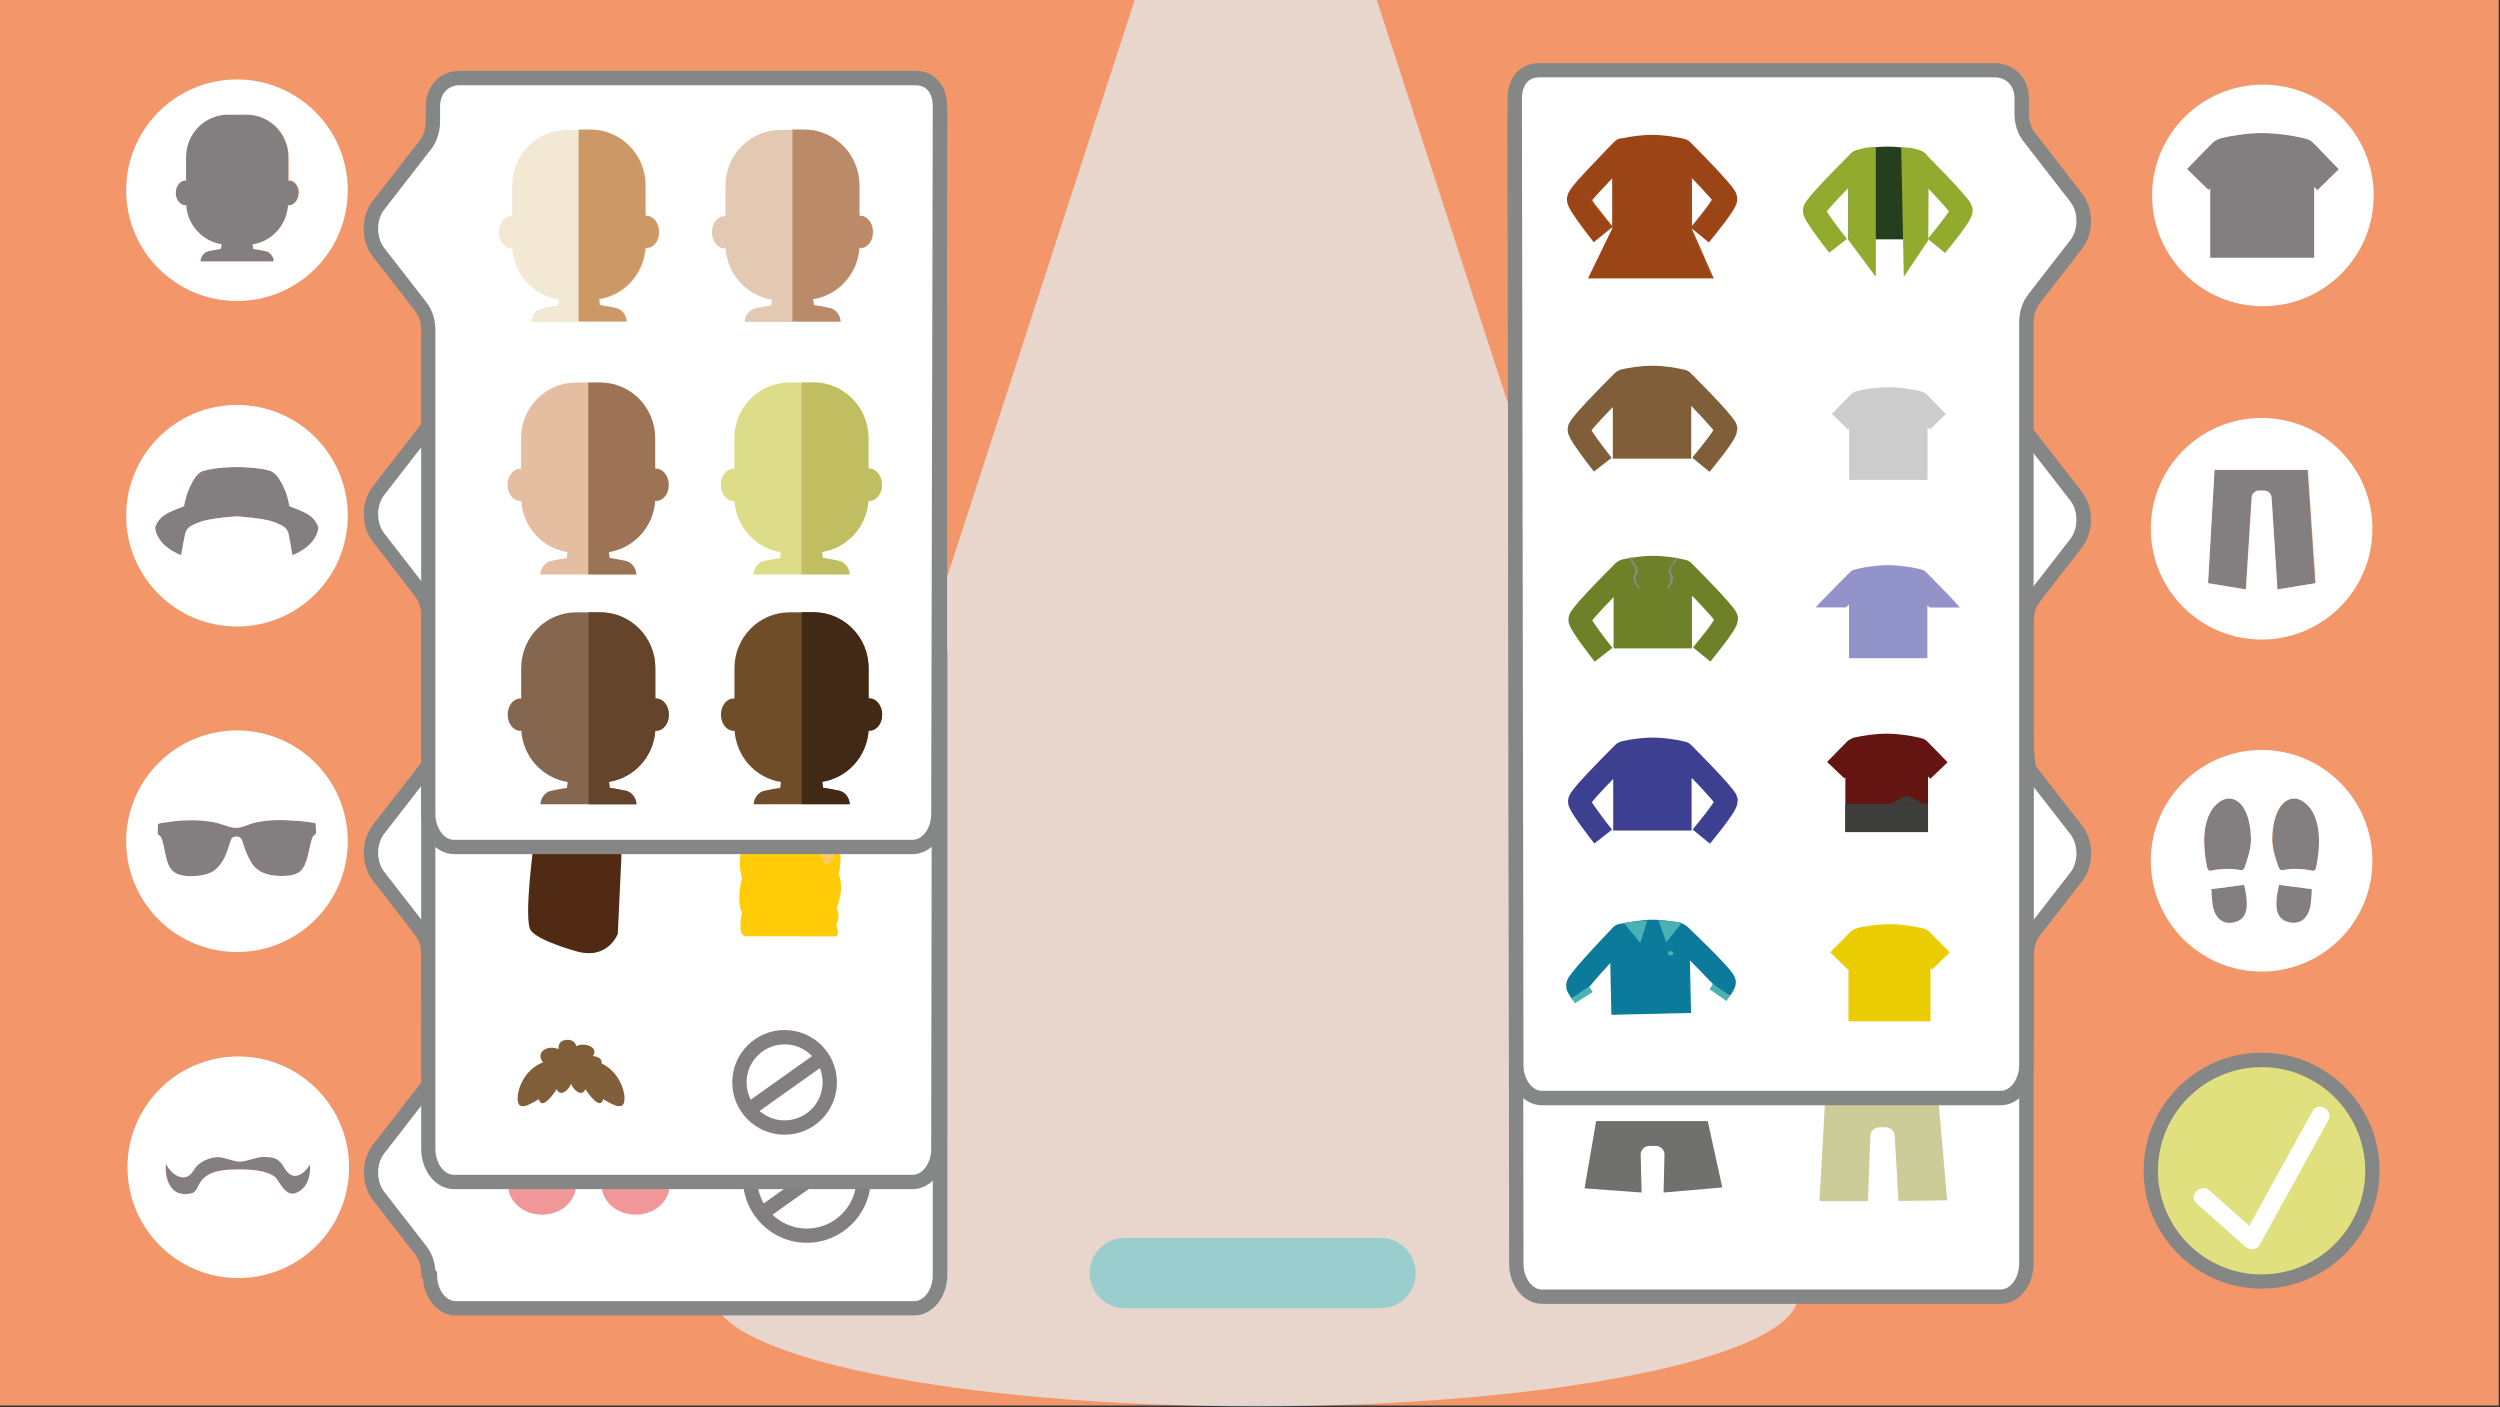 <?xml version="1.0" encoding="utf-8"?>
<!-- Generator: Adobe Illustrator 18.0.0, SVG Export Plug-In . SVG Version: 6.00 Build 0)  -->
<!DOCTYPE svg PUBLIC "-//W3C//DTD SVG 1.1//EN" "http://www.w3.org/Graphics/SVG/1.1/DTD/svg11.dtd">
<svg version="1.1" xmlns="http://www.w3.org/2000/svg" xmlns:xlink="http://www.w3.org/1999/xlink" x="0px" y="0px" viewBox="0 0 1920.1 1081" enable-background="new 0 0 1920.1 1081" xml:space="preserve">
	<rect x="0" y="0" width="1920.1" height="1081" fill="#333333" stroke="none"/>
	<g id="FONS">
		<rect x="-1" y="-0.5" fill="#F39669" width="1920.1" height="1080"/>
		<path opacity="0.8" fill="#E5E6E5" d="M1377.2,983.5l-320-984.2H871.7l-320,984.2c-2.4,3.7-3.7,7.5-3.7,11.3
		c0,47.1,186.5,85.3,416.5,85.3s416.5-38.1,416.5-85.2C1380.9,990.9,1379.7,987.2,1377.2,983.5z"/>
	</g>
	<g id="BAFARADA_SABATES">
		<path
			fill="#FFFFFF"
			d="M1552.8,430v11.6c0,6.7,2.1,144.7,5.8,149.5l36.1,46.5c7.7,9.9,7.7,26,0,35.9l-32.5,41.9
		c-3.7,4.8-5.8,11.2-5.8,18l-1.2,153.2c0,14-8.8,25.4-19.7,25.4h-352.3c-10.9,0-19.7-11.3-19.7-25.3V430c0-14.1,7.9-21.9,18.8-21.9
		h349.9C1543,408.2,1552.8,415.9,1552.8,430z"/>
		<path
			fill="#858686"
			d="M1535.4,917.4h-351.2c-13.9,0-25.2-13.8-25.2-30.8V430c0-8.6,2.6-15.8,7.5-20.7c4.3-4.4,10.2-6.6,16.8-6.6
		h348.9c13,0,26.2,9.4,26.2,27.3v11.6c0,14.9,2.2,134.4,5.1,146.7l35.6,45.8c9.3,12,9.3,30.7,0,42.7l-32.5,41.9
		c-2.9,3.8-4.6,9.1-4.6,14.6l-1.2,153.3C1560.6,903.6,1549.3,917.4,1535.4,917.4z M1183.3,413.7c-3.7,0-6.8,1.2-9,3.4
		c-2.8,2.8-4.3,7.3-4.3,12.9v456.6c0,10.7,6.5,19.8,14.2,19.8h351.2c7.7,0,14.2-9.1,14.2-19.9l1.2-153.3c0-8,2.5-15.5,6.9-21.3
		l32.5-41.9c6.1-7.9,6.1-21.3,0-29.2l-36.1-46.5c-1.7-2.2-3.4-4.4-5.4-77.2c-1-35.9-1.5-72.3-1.5-75.6V430
		c0-11.3-7.6-16.3-15.2-16.3H1183.3z"/>
		<polygon fill="#FBCC9A" points="1212.7,472.4 1208.8,479.3 1208.8,486.9 1253.8,486.9 1253.8,479.2 	"/>
		<polygon fill="#645030" points="1208.8,483.1 1208.8,486.9 1253.8,486.9 1253.8,483 	"/>
		<polygon fill="#FBCC9A" points="1273.4,487 1318,487 1318,479.7 1314.1,473 1273.4,479.5 	"/>
		<polygon fill="#645030" points="1273.4,483.4 1273.4,487.3 1318.7,487.3 1318.7,483.5 	"/>
		<polygon fill="#645030" points="1314.8,472.8 1311.4,473.4 1317.2,484.2 1318.7,487.3 1318.7,479.7 	"/>
		<g>
			<polygon fill="#FBCC9A" points="1212.7,561.4 1208.8,568.1 1208.8,575.5 1253.8,575.5 1253.8,568 		"/>
			<polygon fill="#40572C" points="1208.8,571.8 1208.8,575.5 1253.8,575.5 1253.8,571.7 		"/>
			<polygon fill="#40572C" points="1212.6,561.4 1208.8,568.1 1208.8,575.5 1210.2,572.5 1215.9,561.9 		"/>
			<polygon fill="#40572C" points="1220.8,562.7 1215.9,561.9 1225.1,573.2 1229.3,573.2 		"/>
		</g>
		<polygon fill="#FBCC9A" points="1314.4,561.1 1273.1,567.7 1273.1,575.2 1318.2,575.2 1318.2,567.8 	"/>
		<polygon fill="#40572C" points="1273.1,571.7 1273.1,575.5 1318.2,575.5 1318.2,571.8 	"/>
		<polygon fill="#40572C" points="1314.4,561.1 1311.2,561.6 1316.9,572.2 1318.2,575.2 1318.2,567.8 	"/>
		<polygon fill="#40572C" points="1308.7,562 1300.1,572.5 1304.4,572.5 1313.6,561.2 	"/>
		<polygon fill="#3D3D3B" points="1434.4,487.1 1387.9,487.1 1387.9,479.3 1391.9,472.2 1434.4,479.1 	"/>
		<polygon fill="#3D3D3B" points="1454.1,486.9 1500.9,487.1 1500.9,481.7 1497.3,474.4 1454.5,478.9 	"/>
		<polygon fill="#3D3F91" points="1391.9,561.3 1387.9,568.4 1387.9,576.1 1434.4,576.1 1434.4,568.2 	"/>
		<polygon fill="#3D3F91" points="1454.1,575.9 1500.9,576.1 1500.9,570.8 1497.3,563.4 1454.5,568 	"/>
		<polygon fill="#3D3D3B" points="1273.4,849.6 1322,849.8 1322,842.1 1318,835 1273.4,828.8 	"/>
		<g>
			<polygon fill="#3D3D3B" points="1230.3,815.3 1205.4,820.6 1210.3,835 1206.3,842.1 1206.3,849.8 1253.4,849.9 1253.4,828.8
			1229.5,832.2 		"/>
			<polygon fill="#3D3D3B" points="1297.2,815.2 1298.3,838.1 1318,835.2 1322.1,821 		"/>
		</g>
		<polygon fill="#4BB1B3" points="1434.9,765.3 1387.9,765.3 1387.9,757.4 1391.9,750.2 1435.2,750.2 	"/>
		<polygon fill="#4BB1B3" points="1455.1,765.2 1502.1,765.2 1502.1,757.4 1498.1,750.2 1455.1,750.2 	"/>
		<polygon fill="#531E53" points="1433.3,847.8 1387.9,847.8 1387.9,840.2 1391.8,833.2 1434.9,818.5 	"/>
		<polygon fill="#531E53" points="1458.1,847.8 1503.6,847.8 1503.6,840.2 1499.7,833.2 1456.5,818.4 	"/>
		<polygon fill="#958218" points="1253,671.6 1207.5,671.6 1207.5,664 1211.4,657 1253,663.8 	"/>
		<polygon fill="#958218" points="1272.6,671.6 1318.1,671.6 1318.1,664 1314.2,657 1272.6,663.8 	"/>
		<g>
			<polygon fill="#958218" points="1211.4,658.3 1222.4,660.1 1224.9,639.5 1204.9,639.5 		"/>
			<polygon fill="#958218" points="1300.6,639.5 1303.2,660.1 1314.1,658.3 1320.6,639.5 		"/>
		</g>
		<g>
			<g>
				<polygon fill="#9B4517" points="1428.5,666.7 1387.3,671.7 1387.3,659.8 1390.8,653.5 1428.5,659.7 			"/>
				<polygon fill="#9B4517" points="1460,666.7 1501.3,671.7 1501.3,659.8 1497.7,653.5 1460,659.7 			"/>
			</g>
			<polygon fill="#9B4517" points="1416.3,664 1416.3,671.7 1428.5,671.7 1428.5,666.7 		"/>
			<polygon fill="#9B4517" points="1460,666.7 1460,671.7 1472.2,671.7 1472.2,664 		"/>
		</g>
		<polygon fill="#253E1E" points="1248,764.3 1207.2,764.3 1207.2,757.4 1210.7,750.7 1248,756.8 	"/>
		<polygon fill="#253E1E" points="1271.8,764.3 1312.6,764.3 1312.6,757.4 1309.1,750.7 1271.8,756.8 	"/>
		<g>
			<polygon fill="#253E1E" points="1210.7,757.2 1220.6,758.8 1222.9,740.4 1204.9,740.4 		"/>
			<polygon fill="#253E1E" points="1296.8,740.4 1299.1,758.8 1309,757.2 1314.8,740.4 		"/>
		</g>
		<polygon fill="#645030" points="1212.6,472.4 1215.9,473 1210.1,483.8 1208.7,486.9 1208.7,479.3 	"/>
	</g>
	<g id="BAFARADA_PANTALO">
		<path
			fill="#FFFFFF"
			d="M1552.8,90.6v226.2c0,6.7,2.1,13.2,5.8,18l36.1,46.5c7.7,9.9,7.7,26,0,35.9l-32.5,41.9
		c-3.7,4.8-5.8,11.2-5.8,18v493.5c0,14-8.8,25.4-19.7,25.4h-352.3c-10.9,0-19.7-11.3-19.7-25.3l-1.2-880c0-14.1,7.9-21.9,18.8-21.9
		h349.9C1543,68.8,1552.8,76.5,1552.8,90.6z"/>
		<path
			fill="#858686"
			d="M1536.6,1001.4h-352.3c-13.9,0-25.2-13.8-25.2-30.8l-1.2-880c0-8.6,2.6-15.8,7.5-20.7
		c4.3-4.4,10.2-6.7,16.8-6.7h349.9c13,0,26.2,9.4,26.2,27.3v226.2c0,5.5,1.7,10.8,4.6,14.6l36.1,46.5c9.3,12,9.3,30.7,0,42.7
		l-32.5,41.9c-2.9,3.8-4.6,9.1-4.6,14.6v493.5C1561.9,987.6,1550.5,1001.4,1536.6,1001.4z M1182.2,74.3c-3.7,0-6.8,1.2-9,3.4
		c-2.8,2.8-4.3,7.3-4.3,12.9l1.2,880c0,10.7,6.5,19.8,14.2,19.8h352.3c7.7,0,14.2-9.1,14.2-19.9V477c0-8,2.5-15.6,6.9-21.3
		l32.5-41.9c6.1-7.9,6.1-21.3,0-29.2l-36.1-46.5c-4.5-5.8-6.9-13.3-6.9-21.3V90.6c0-11.3-7.6-16.3-15.2-16.3H1182.2z"/>
		<path fill="#70706F" d="M1322.8,912l-11.2-51h-85.7l-8.9,51.7l43.8,3.2l-0.7-29.5c0.2-3.5,3.2-6.3,6.7-6.3h4.9
		c3.5,0,6.5,2.8,6.7,6.3l-0.7,29.5L1322.8,912z"/>
		<path fill="#512A14" d="M1227.8,118.9c0,0,8.5-8,16.7-6.4v4.3v23v5.8v18.8l49.6,0.6v-52.5c0,0,12.4,1,17,5.6l7.9,196.9l-34.7,5.7
		l-5.4-84.1c-0.2-3.5-3.2-6.3-6.7-6.3h-4.8c-3.5,0-6.5,2.8-6.7,6.3l-5.3,84.1l-34.7-5.7l5.6-154.3L1227.8,118.9z"/>
		<path id="pantalones_2_2_" fill="#5F64AA" d="M1320.4,750.6l-7.2-106.5h-87.7l-6.1,106.5l35.7,5.8l5.4-86.3
		c0.2-3.6,3.3-6.5,6.9-6.5h5c3.6,0,6.7,2.9,6.9,6.5l5.5,86.3L1320.4,750.6z"/>
		<path fill="#CCCC99" d="M1495.5,921.9l-6.6-75.5H1446h-44.3l-4.3,76.1h37.3l1.8-50.2c0.2-3.6,3.3-6.5,6.9-6.5h4.9
		c3.6,0,6.6,2.9,6.9,6.5l2.9,50.1L1495.5,921.9z"/>
		<path fill="#9A6633" d="M1490.3,650.4h-88.7l-4.2,73.4l-1,18.4h36.5l4.1-65.5c0.2-3.6,3.4-6.6,7-6.6h5c3.6,0,6.8,2.9,7,6.6
		l4.2,65.5h36.4L1490.3,650.4z"/>
		<polygon fill="#CB9866" points="1397.1,728.9 1396.4,742.2 1432.9,742.2 1433.7,728.9 	"/>
		<polygon fill="#CB9866" points="1495.6,728.9 1496.6,742.2 1460.2,742.2 1459.3,728.9 	"/>
		<polyline fill="#9ACDCD" points="1462.4,294 1500.4,287.8 1492.7,174.2 1399.1,174.2 1392.6,287.8 1430.7,294 	"/>
		<circle fill="#3D64AD" cx="1428.5" cy="282.3" r="4.2"/>
		<circle fill="#3D64AD" cx="1443.5" cy="282.3" r="4.2"/>
		<circle fill="#3D64AD" cx="1456.1" cy="278.1" r="4.2"/>
		<circle fill="#3D64AD" cx="1465.3" cy="269" r="4.2"/>
		<circle fill="#3D64AD" cx="1473.7" cy="256.1" r="4.2"/>
		<circle fill="#3D64AD" cx="1477.9" cy="244.9" r="4.2"/>
		<circle fill="#3D64AD" cx="1482.1" cy="231.1" r="4.2"/>
		<circle fill="#3D64AD" cx="1485" cy="217.4" r="4.2"/>
		<path fill="#33245E" d="M1255.7,519.7l-35,0.8l1.2-80.9l87.4-1.9l5.2,79l-19.9-15.8c-1.2-1-3-1.1-4.3-0.3L1258,519
		C1257.3,519.4,1256.5,519.6,1255.7,519.7z"/>
		<polygon fill="#CCCAE6" points="1475.7,434.8 1400.7,434.8 1383,509.7 1501.4,509.7 	"/>
	</g>
	<g id="BAFARADA_SAMARRETA">
		<path
			fill="#FFFFFF"
			d="M1552.8,75.7v11.6c0,6.7,2.1,13.2,5.8,18l36.1,46.5c7.7,9.9,7.7,26,0,35.9l-32.5,41.9
		c-3.7,4.8-5.8,11.2-5.8,18V818c0,14-8.8,25.4-19.7,25.4h-352.3c-10.9,0-19.7-11.3-19.7-25.3l-1.2-742.3c0-14.1,7.9-21.9,18.8-21.9
		h349.9C1543,53.9,1552.8,61.6,1552.8,75.7z"/>
		<path
			fill="#858686"
			d="M1536.6,848.9h-352.3c-13.9,0-25.2-13.8-25.2-30.8l-1.2-742.3c0-8.6,2.6-15.8,7.5-20.7
		c4.3-4.4,10.2-6.6,16.8-6.6h349.9c13,0,26.2,9.4,26.2,27.3v11.6c0,5.5,1.7,10.8,4.6,14.6l36.1,46.5c9.3,12,9.3,30.7,0,42.7
		l-32.5,41.9c-2.9,3.8-4.6,9.1-4.6,14.6V818C1561.9,835,1550.5,848.9,1536.6,848.9z M1182.2,59.4c-3.7,0-6.8,1.2-9,3.4
		c-2.8,2.8-4.3,7.3-4.3,12.9l1.2,742.3c0,10.7,6.5,19.8,14.2,19.8h352.3c7.7,0,14.2-9.1,14.2-19.9V247.5c0-8,2.5-15.6,6.9-21.3
		l32.5-41.9c6.1-7.9,6.1-21.3,0-29.2l-36.1-46.5c-4.5-5.8-6.9-13.3-6.9-21.3V75.7c0-11.3-7.6-16.3-15.2-16.3H1182.2z"/>
		<g>
			<path
				fill="#E9CD02"
				d="M1497,731.7c-4.5-4.6-8.9-9.2-13.4-13.7l-1.8-1.8c-1.4-1.4-3.2-2.2-5-2.5c-0.4-0.1-0.7-0.3-1.1-0.3
			c-5.9-1.3-14.9-2.9-24.3-2.9c-9.4,0-18.5,1.6-24.4,2.9c-0.7,0.1-1.3,0.4-1.9,0.7c-1.2,0.4-2.3,1.1-3.2,2.1l-1.8,1.8
			c-4.5,4.5-9,9-13.4,13.6l12.8,12.4c0.3-0.3,0.7-0.7,1-1v41h62.1v-41.7c0.6,0.6,1.2,1.3,1.8,1.9L1497,731.7z"/>
			<path
				fill="#E9CD02"
				d="M1482.8,784.4h-63.1v-40.3l-0.5,0.5l-13.5-13.1l0.3-0.4c4.1-4.2,8.5-8.7,13.4-13.6l1.8-1.8
			c1-1,2.1-1.7,3.4-2.2c0.6-0.3,1.3-0.6,2-0.8c6-1.3,15.1-2.9,24.5-2.9c9.4,0,18.5,1.6,24.4,2.9c0.3,0.1,0.7,0.2,1.1,0.3
			c2,0.3,3.8,1.2,5.2,2.6l1.8,1.8c5,5,9.4,9.5,13.5,13.7l0.3,0.4l-13.6,13l-0.3-0.4c-0.3-0.3-0.6-0.7-1-1V784.4z M1420.7,783.4h61.1
			v-42.5l1.7,1.7c0.2,0.2,0.5,0.5,0.7,0.7l12.1-11.6c-3.9-4.1-8.2-8.5-13.1-13.4l-1.8-1.8c-1.3-1.3-2.9-2.1-4.7-2.4l-0.1,0
			c-0.4-0.1-0.7-0.3-1-0.3c-5.9-1.3-14.9-2.9-24.2-2.9c-9.4,0-18.4,1.6-24.3,2.9c-0.6,0.1-1.2,0.4-1.8,0.7c-1.2,0.5-2.3,1.1-3.1,2
			l-1.8,1.8c-4.8,4.8-9.1,9.1-13.1,13.2l12.1,11.7l1.5-1.5V783.4z"/>
		</g>
		<path
			fill="#805E39"
			d="M1334.4,328.6c-0.2-0.7-0.3-1.4-0.5-2.1l-0.4-1c-0.1-0.3-0.2-0.7-0.4-1c-0.4-0.6-0.7-1.3-1.2-1.9l-1.4-1.9
		c-0.2-0.3-0.5-0.6-0.7-0.9l-0.6-0.7c-1.1-1.3-2.1-2.5-3.2-3.8c-4.2-4.8-8.5-9.3-12.8-13.8c-4.3-4.5-8.7-8.9-13-13.3l-1.8-1.8
		c-1.4-1.4-3.1-2.2-4.8-2.4c-0.3-0.1-0.7-0.3-1-0.3c-5.7-1.3-14.5-2.8-23.6-2.8c-9.1,0-17.9,1.5-23.6,2.8c-0.7,0.1-1.3,0.4-1.9,0.7
		c-1.1,0.4-2.2,1.1-3.1,2l-1.8,1.8c-4.4,4.4-8.7,8.7-13,13.2c-4.3,4.5-8.6,8.9-12.8,13.7c-1.1,1.2-2.1,2.4-3.2,3.7l-1,1.3
		c-0.5,0.6-0.9,1.2-1.4,1.8l-0.7,0.9l-0.6,1c-0.4,0.6-0.8,1.3-1,1.9l-0.4,1l-0.2,1c-0.1,0.7-0.4,1.4-0.3,2.1
		c0.1,1.4,0.2,2.8,0.8,4.2c0.6,1.4,1.2,2.7,2,4c0.2,0.3,0.4,0.7,0.6,1l0.5,0.8l0.7,1.1c3.6,5.6,7.4,10.5,11.1,15.5l4.5,5.8
		l13.6-10.6l-4.4-5.6c-3.6-4.8-7.3-9.7-10.4-14.4l-0.7-1.1l0.4-0.5c0.9-1.1,1.8-2.2,2.8-3.3c3.9-4.4,8.1-8.8,12.3-13.1
		c0.3-0.3,0.6-0.6,0.9-1v39.7h60.2v-40.5c0.6,0.6,1.2,1.2,1.8,1.8c4.2,4.4,8.4,8.8,12.3,13.3c1,1.1,1.9,2.2,2.8,3.3l0.1,0.2
		l-0.9,1.4c-3.2,4.7-7,9.5-10.8,14.2l-4.5,5.5l13.3,10.9l4.6-5.7c3.9-4.9,7.8-9.8,11.5-15.3l0.7-1l0.9-1.4c0.8-1.3,1.6-2.6,2.2-4
		c0.4-0.7,0.6-1.4,0.8-2.1c0.2-0.7,0.3-1.4,0.4-2.1l0.1-1.1l0-0.5C1334.5,329,1334.5,328.8,1334.4,328.6z"/>
		<path
			fill="#3D3F91"
			d="M1334.7,614.2c-0.2-0.7-0.3-1.4-0.5-2.1l-0.4-1c-0.1-0.3-0.2-0.7-0.4-1c-0.4-0.6-0.7-1.3-1.2-1.9l-1.4-1.9
		c-0.2-0.3-0.5-0.6-0.7-0.9l-0.6-0.7c-1.1-1.3-2.1-2.5-3.2-3.8c-4.2-4.8-8.5-9.3-12.8-13.8c-4.3-4.5-8.7-8.9-13-13.3l-1.8-1.8
		c-1.4-1.4-3.1-2.2-4.8-2.4c-0.3-0.1-0.7-0.3-1-0.3c-5.7-1.3-14.5-2.8-23.6-2.8c-9.1,0-17.9,1.5-23.6,2.8c-0.7,0.1-1.3,0.4-1.9,0.7
		c-1.1,0.4-2.2,1.1-3.1,2l-1.8,1.8c-4.4,4.4-8.7,8.7-13,13.2c-4.3,4.5-8.6,8.9-12.8,13.7c-1.1,1.2-2.1,2.4-3.2,3.7l-1,1.3
		c-0.5,0.6-0.9,1.2-1.4,1.8l-0.7,0.9l-0.6,1c-0.4,0.6-0.8,1.3-1,1.9l-0.4,1l-0.2,1c-0.1,0.7-0.4,1.4-0.3,2.1
		c0.1,1.4,0.2,2.8,0.8,4.2c0.6,1.4,1.2,2.7,2,4c0.2,0.3,0.4,0.7,0.6,1l0.5,0.8l0.7,1.1c3.6,5.6,7.4,10.5,11.1,15.5l4.5,5.8
		l13.6-10.6l-4.4-5.6c-3.6-4.8-7.3-9.7-10.4-14.4l-0.7-1.1l0.4-0.5c0.9-1.1,1.8-2.2,2.8-3.3c3.9-4.4,8.1-8.8,12.3-13.1
		c0.3-0.3,0.6-0.6,0.9-1v39.7h60.2v-40.5c0.6,0.6,1.2,1.2,1.8,1.8c4.2,4.4,8.4,8.8,12.3,13.3c1,1.1,1.9,2.2,2.8,3.3l0.1,0.2
		l-0.9,1.4c-3.2,4.7-7,9.5-10.8,14.2l-4.5,5.5l13.3,10.9l4.6-5.7c3.9-4.9,7.8-9.8,11.5-15.3l0.7-1l0.9-1.4c0.8-1.3,1.6-2.6,2.2-4
		c0.4-0.7,0.6-1.4,0.8-2.1c0.2-0.7,0.3-1.4,0.4-2.1l0.1-1.1l0-0.5C1334.8,614.6,1334.7,614.4,1334.7,614.2z"/>
		<path
			fill="#9294C9"
			d="M1505.1,466.4c-4.2-4.8-6.5-7.2-10.8-11.7c-4.3-4.5-8.7-8.9-13-13.3l-1.8-1.8c-1.4-1.4-3.1-2.2-4.8-2.4
		c-0.3-0.1-0.7-0.3-1-0.3c-5.7-1.3-14.5-2.8-23.6-2.8c-9.1,0-17.9,1.5-23.6,2.8c-0.3,0.1-0.6,0.2-0.8,0.3c-1.9,0.2-3.7,1-5.1,2.5
		l-1.8,1.8c-4.4,4.4-8.7,8.7-13,13.2c-4.3,4.5-7.1,7-11.3,11.8h23.3c0.8-0.8,1.5-1.5,2.3-2.3v41.3h60.2v-40.6
		c0.6,0.6,1.1,1.1,1.7,1.7H1505.1z"/>
		<path
			fill="#6F8128"
			d="M1335,474.5c-0.2-0.7-0.3-1.4-0.5-2l-0.4-1c-0.1-0.3-0.2-0.7-0.4-1c-0.4-0.6-0.7-1.3-1.2-1.9l-1.4-1.9
		c-0.2-0.3-0.5-0.6-0.7-0.9l-0.6-0.7c-1.1-1.3-2.1-2.5-3.2-3.8c-4.2-4.8-8.5-9.3-12.8-13.8c-4.3-4.5-8.7-8.9-13-13.3l-1.8-1.8
		c-1.4-1.4-3.1-2.2-4.8-2.4c-0.3-0.1-0.7-0.3-1-0.3c-5.7-1.3-14.5-2.8-23.6-2.8c-9.1,0-17.9,1.5-23.6,2.8c-0.7,0.1-1.3,0.4-1.9,0.7
		c-1.1,0.4-2.2,1.1-3.1,2l-1.8,1.8c-4.4,4.4-8.7,8.7-13,13.2c-4.3,4.5-8.6,8.9-12.8,13.7c-1.1,1.2-2.1,2.4-3.2,3.7l-1,1.3
		c-0.5,0.6-0.9,1.2-1.4,1.8l-0.7,0.9l-0.6,1c-0.4,0.6-0.8,1.3-1,1.9l-0.4,1l-0.2,1c-0.1,0.7-0.4,1.4-0.3,2.1
		c0.1,1.4,0.2,2.8,0.8,4.2c0.6,1.4,1.2,2.7,2,4c0.2,0.3,0.4,0.7,0.6,1l0.5,0.8l0.7,1.1c3.6,5.6,7.4,10.5,11.1,15.5l4.5,5.8
		l13.6-10.6l-4.4-5.6c-3.6-4.8-7.3-9.7-10.4-14.4l-0.7-1.1l0.4-0.5c0.9-1.1,1.8-2.2,2.8-3.3c3.9-4.4,8.1-8.8,12.3-13.1
		c0.3-0.3,0.6-0.6,0.9-1V498h60.2v-40.5c0.6,0.6,1.2,1.2,1.8,1.8c4.2,4.4,8.4,8.8,12.3,13.3c1,1.1,1.9,2.2,2.8,3.3l0.1,0.2l-0.9,1.4
		c-3.2,4.7-7,9.5-10.8,14.2l-4.5,5.5l13.3,10.9l4.6-5.7c3.9-4.9,7.8-9.8,11.5-15.3l0.7-1l0.9-1.4c0.8-1.3,1.6-2.6,2.2-4
		c0.4-0.7,0.6-1.4,0.8-2.1c0.2-0.7,0.3-1.4,0.4-2.1l0.1-1.1l0-0.5C1335.1,474.8,1335,474.7,1335,474.5z"/>
		<path
			fill="#8E888C"
			d="M1251.8,428.4c0.1,1.2,0.1,1.8,0.9,2.9c2.9,3.6,4.5,6,2.3,10.6c-1.7,3.4,1.3,7.4,3.4,9.8
		c0.5,0.6,1.4-0.3,0.9-0.9c-2.4-2.8-4.8-6.7-1.9-10.5c0.8-1.1,0.6-1.6,0.5-2.9c-0.1-3.6-4.5-5.5-4.8-9
		C1253,427.6,1251.8,427.6,1251.8,428.4L1251.8,428.4z"/>
		<path
			fill="#8E888C"
			d="M1286.6,428.7c-0.2,2.9-3.9,5.9-4.8,8.8c-0.2,0.6-0.3,1.5,0,2.1c2.3,4.3,1.6,7.9-1.4,11.4
		c-0.5,0.6,0.4,1.5,0.9,0.9c2.5-3,4.2-5.7,3.5-9.7c-0.2-0.9-0.8-1.6-1.3-2.3c-1.7-2.3,1.3-5.9,2.7-7.3c1.2-1.3,1.6-2.3,1.8-4
		C1287.9,427.9,1286.6,427.9,1286.6,428.7L1286.6,428.7z"/>
		<g>
			<path
				fill="#0C7A9A"
				d="M1328.7,764.8l1.2-1.7c0.8-1.3,1.5-2.2,2.1-3.6c0.3-0.7,0.5-1.4,0.8-2.1c0.2-0.7,0.3-1.4,0.3-2.1l0.1-1.1
			l0-0.5c0-0.2-0.1-0.3-0.1-0.5c-0.2-0.7-0.3-1.4-0.5-2l-0.4-1c-0.1-0.3-0.2-0.7-0.5-1c-0.4-0.6-0.8-1.3-1.2-1.9l-1.4-1.8
			c-0.2-0.3-0.5-0.6-0.7-0.9l-0.6-0.7c-1.1-1.3-2.2-2.5-3.3-3.7c-4.3-4.7-8.7-9.1-13.1-13.5c-4.4-4.4-8.9-8.7-13.3-13l-1.8-1.7
			c-3.5-3.3-8.9-3.2-12.2,0.3c-3.3,3.5-3.1,8.9,0.3,12.2l1.8,1.7c4.4,4.2,8.8,8.5,13.1,12.8c4.3,4.3,8.6,8.6,12.6,13
			c1,1.1,2.9,2.8,3.8,3.8l0,0l-0.9,1.5"/>
			<path
				fill="#0C7A9A"
				d="M1219.7,758.4l1-0.6l0.9-0.9c0.9-1.1,1.8-2.2,2.7-3.3c3.8-4.5,7.9-9,12-13.4c4.1-4.4,8.3-8.9,12.5-13.3
			l1.7-1.8c3.3-3.4,3.2-8.8-0.2-12.2c-3.4-3.3-8.9-3.2-12.2,0.2l-1.7,1.8c-4.3,4.5-8.5,8.9-12.7,13.5c-4.2,4.5-8.4,9.1-12.5,14
			c-1,1.2-2.1,2.5-3.1,3.8l-1,1.3c-0.5,0.6-0.9,1.2-1.3,1.8l-0.7,0.9l-0.6,1c-0.4,0.6-0.8,1.3-0.9,2l-0.3,1l-0.2,1
			c-0.1,0.7-0.4,1.4-0.2,2.1c0.1,1.4,0.3,2.8,0.9,4.1c0.6,1.4,1.4,2.6,2.2,3.9c0.2,0.3,0.8,1.1,1,1.4l0.5,0.6"/>
			<g>
				<path fill="#0C7A9A" d="M1290.3,709.3c-5.7-1.1-14.5-2.5-23.6-2.3c-4.2,0.1-11.9,1.3-17.4,2.2c-3.2,0.5-5.6,1-6.2,1.1
				c-3.6,0.9-6.4,4.8-6.3,8.5l1.3,60.1l60.1-1.3l-1.3-60.1C1296.8,713.8,1293.9,710,1290.3,709.3z"/>
				<path
					fill="#0C7A9A"
					d="M1237.6,779.4l0-0.5l-1.3-60.1c-0.1-4,2.9-8,6.7-9c0.6-0.2,3.1-0.6,6.2-1.2c3.7-0.6,12.7-2.1,17.5-2.2
				c9.2-0.2,18.1,1.2,23.7,2.3c3.8,0.8,7,4.6,7.1,8.7l1.3,60.6L1237.6,779.4z M1268.5,707.5c-0.6,0-1.2,0-1.8,0
				c-4.7,0.1-13.7,1.6-17.3,2.2c-3,0.5-5.5,1-6.1,1.1c-3.3,0.8-6,4.5-5.9,8l1.3,59.6l59.1-1.3l-1.3-59.6c-0.1-3.5-2.9-7-6.2-7.7
				C1284.9,708.7,1276.9,707.5,1268.5,707.5z"/>
			</g>
			<path fill="#4BB1B3" d="M1247.4,709.1l12.4,15.1l5.4-17.2C1265.2,707.1,1248.4,708.1,1247.4,709.1z"/>
			<path fill="#4BB1B3" d="M1291.5,708.9l-11.7,14.9l-6.1-16.9C1273.7,706.9,1290.5,707.9,1291.5,708.9z"/>
			<polygon fill="#4BB1B3" points="1223.3,761.9 1209.7,770.5 1206.8,766.7 1220.6,757.8 		"/>
			<polygon fill="#4BB1B3" points="1313,759.8 1326,768.8 1328.7,764.8 1315.6,755.7 		"/>
			<path fill="#4BB1B3" d="M1283.6,733.8l-0.9,0c-0.9,0-1.7-0.7-1.7-1.6l0,0c0-0.9,0.7-1.7,1.6-1.7l0.9,0c0.9,0,1.7,0.7,1.7,1.6l0,0
			C1285.3,733.1,1284.5,733.8,1283.6,733.8z"/>
		</g>
		<g>
			<path
				fill="#9B4517"
				d="M1333.8,151.8c-0.2-0.7-0.3-1.4-0.5-2l-0.4-1c-0.1-0.3-0.2-0.7-0.4-1c-0.4-0.6-0.7-1.3-1.2-1.9l-1.4-1.9
			c-0.2-0.3-0.5-0.6-0.7-0.9l-0.6-0.7c-1.1-1.3-2.1-2.5-3.2-3.8c-4.2-4.8-8.5-9.3-12.8-13.8c-4.3-4.5-8.7-8.9-13-13.3l-1.8-1.8
			c-1.3-1.3-3-2.1-4.7-2.4c-0.2-0.1-0.5-0.1-0.7-0.2c-5.7-1.3-14.5-2.8-23.6-2.8c-8.6,0-16.9,1.4-22.6,2.6c-2-0.1-3.9,0.6-5.5,2.2
			l-2.8,2.7c-4.4,4.4-8.2,8.6-12.5,13c-4.3,4.5-8.6,8.9-12.8,13.7c-1.1,1.2-2.1,2.4-3.2,3.7l-1,1.3c-0.5,0.6-0.9,1.2-1.4,1.8
			l-0.7,0.9l-0.6,1c-0.4,0.6-0.8,1.3-1,1.9l-0.4,1l-0.2,1c-0.1,0.7-0.4,1.4-0.3,2.1c0.1,1.4,0.2,2.8,0.8,4.2c0.6,1.4,1.2,2.7,2,4
			c0.2,0.3,0.4,0.7,0.6,1l0.5,0.8l0.7,1.1c3.6,5.6,7.4,10.5,11.1,15.5l4.5,5.8l13.8-11.3l-4.6-5.7c-3.6-4.8-7.3-8.9-10.4-13.6
			l-0.7-1.1l0.4-0.5c0.9-1.1,1.8-2.2,2.8-3.3c3.9-4.4,8.1-8.8,12.3-13.1c0.3-0.3,0.6-0.6,0.9-1v39.7l-18.4,37.8h95l-16.4-37.8v-40.1
			c0.4,0.4,0.8,0.9,1.3,1.3c4.2,4.4,8.4,8.8,12.3,13.3c1,1.1,1.9,2.2,2.8,3.3l0.1,0.2l-0.9,1.4c-3.2,4.7-7,9.5-10.8,14.2l-4.5,5.5
			l13.3,10.9l4.6-5.7c3.9-4.9,7.8-9.8,11.5-15.3l0.7-1l0.9-1.4c0.8-1.3,1.6-2.6,2.2-4c0.4-0.7,0.6-1.4,0.8-2.1
			c0.2-0.7,0.3-1.4,0.4-2.1l0.1-1.1l0-0.5C1333.9,152.2,1333.8,152,1333.8,151.8z"/>
			<path
				fill="#9B4517"
				d="M1316.2,213.8h-96.5l18.7-38.5v-0.9l-14.3,11.6l-4.8-6.2c-4.2-5.5-7.7-10.1-11.2-15.5l-1.2-1.8
			c-0.2-0.3-0.4-0.7-0.6-1c-0.8-1.4-1.5-2.8-2-4.1c-0.6-1.5-0.7-2.9-0.8-4.3c-0.1-0.6,0-1.2,0.2-1.7c0-0.2,0.1-0.3,0.1-0.5l0.2-1
			l0.4-1.1c0.2-0.6,0.5-1.2,0.9-1.8l0.7-1.2l0.7-1c0.2-0.2,0.3-0.5,0.5-0.7c0.3-0.4,0.6-0.8,0.9-1.2l1-1.3c1-1.1,2-2.3,3.2-3.7
			c4-4.5,8.1-8.8,12.8-13.7c1.7-1.8,3.4-3.6,5-5.3c2.4-2.5,4.8-5.1,7.4-7.7l2.8-2.7c1.6-1.6,3.6-2.4,5.8-2.3
			c5.5-1.2,14-2.6,22.7-2.6c9.1,0,17.9,1.5,23.7,2.8c0.3,0.1,0.5,0.1,0.7,0.2c1.8,0.3,3.5,1.2,4.9,2.5l1.8,1.8
			c4.9,4.9,9.1,9.3,13,13.3c3.9,4.1,8.5,8.9,12.9,13.9c1,1.1,2.1,2.4,3.2,3.8l0.6,0.7c0.2,0.3,0.5,0.6,0.7,0.9l1.4,1.9
			c0.3,0.4,0.5,0.9,0.8,1.3c0.1,0.2,0.3,0.5,0.4,0.7c0.2,0.3,0.3,0.6,0.4,0.9l0.4,1.2c0.1,0.5,0.2,0.9,0.3,1.4
			c0.1,0.2,0.1,0.5,0.2,0.7c0,0.1,0,0.1,0,0.2c0,0.1,0.1,0.3,0.1,0.5l-0.1,1.6c-0.1,0.8-0.2,1.5-0.4,2.2c-0.1,0.2-0.1,0.4-0.2,0.6
			c-0.2,0.5-0.4,1.1-0.7,1.6c-0.6,1.3-1.3,2.5-2.1,3.8l-1.1,1.6l-0.7,1.1c-3.7,5.4-7.4,10.1-11.6,15.3l-4.9,6.1l-13.2-10.8
			L1316.2,213.8z M1221.2,212.8h93.4l-16.2-37.2v-41.4l2.1,2.2c4.1,4.2,8.3,8.8,12.3,13.3c0.9,1,1.9,2.2,2.8,3.3l0.4,0.4l-1.2,1.7
			c-3.3,4.7-7.1,9.6-10.8,14.2l-4.2,5.2l12.6,10.3l4.3-5.3c4.1-5.2,7.8-9.9,11.5-15.2l1.7-2.6c0.7-1.2,1.5-2.4,2-3.7
			c0.3-0.5,0.4-1,0.6-1.5c0.1-0.2,0.1-0.4,0.2-0.5c0.1-0.6,0.3-1.2,0.3-2l0.1-1.6c0,0,0-0.1,0-0.2c0-0.1,0-0.2-0.1-0.2
			c-0.1-0.2-0.1-0.5-0.2-0.7c-0.1-0.4-0.2-0.9-0.3-1.3l-0.4-1.1c-0.1-0.3-0.2-0.5-0.3-0.7c-0.2-0.3-0.3-0.5-0.4-0.7
			c-0.2-0.4-0.5-0.8-0.7-1.2l-1.3-1.8c-0.2-0.3-0.4-0.6-0.7-0.9l-0.6-0.7c-1.1-1.4-2.2-2.6-3.2-3.8c-4.4-5-8.9-9.7-12.8-13.8
			c-3.9-4.1-8.2-8.4-13-13.3l-1.8-1.8c-1.2-1.2-2.7-2-4.4-2.3c-0.3-0.1-0.5-0.2-0.7-0.2c-5.7-1.3-14.4-2.8-23.5-2.8
			c-8.7,0-17,1.4-22.5,2.6l-0.1,0l-0.1,0c-1.9-0.1-3.7,0.6-5.1,2l-2.8,2.7c-2.6,2.6-4.9,5.1-7.4,7.7c-1.6,1.7-3.3,3.5-5,5.3
			c-4.8,4.9-8.8,9.1-12.8,13.7c-1.2,1.4-2.2,2.5-3.2,3.7l-1,1.2c-0.3,0.4-0.6,0.7-0.8,1.1c-0.2,0.2-0.3,0.5-0.5,0.7l-0.7,0.9
			l-0.7,1.2c-0.3,0.5-0.6,1-0.8,1.5l-0.4,1l-0.2,1c0,0.2-0.1,0.3-0.1,0.5c-0.1,0.5-0.2,0.9-0.2,1.4c0.1,1.4,0.2,2.7,0.8,4.1
			c0.5,1.3,1.2,2.6,2,4c0.2,0.3,0.4,0.7,0.6,1l1.2,1.8c3.5,5.3,6.9,9.9,11.1,15.4l4.2,5.4l13.1-10.7l-4.3-5.3
			c-1.2-1.6-2.5-3.2-3.7-4.7c-2.4-3-4.7-5.9-6.7-9l-0.9-1.4l0.7-0.8c0.8-1,1.8-2.1,2.8-3.3c4.1-4.6,8.5-9.2,12.3-13.2l1.8-1.9
			l0,41.2L1221.2,212.8z M1222.9,153.7l0.5,0.8c2,3.1,4.3,5.9,6.7,8.9c1.2,1.5,2.4,3.1,3.7,4.7l4.5,5.6V137l-0.1,0.1
			c-3.8,3.9-8.2,8.6-12.3,13.1c-1,1.2-2,2.2-2.8,3.2L1222.9,153.7z M1299.5,136.6v36.9l3.9-4.8c3.7-4.6,7.5-9.5,10.7-14.2l0.7-1.1
			c-0.9-1-1.8-2.2-2.7-3.1c-4-4.5-8.2-9-12.3-13.2L1299.5,136.6z"/>
		</g>
		<g>
			<g>
				<path fill="#253E1E" d="M1473.4,115.4c-5.7-1.3-14.5-2.8-23.6-2.8c-9.1,0-17.9,1.5-23.6,2.8c-3.6,0.8-6.5,4.6-6.5,8.3v60.1h60.2
				v-60.1C1479.8,120.1,1477,116.2,1473.4,115.4z"/>
				<g>
					<path
						fill="#92AA2D"
						d="M1479.2,118.4c-3.4-3.4-8.9-3.4-12.2,0c-3.3,3.4-3.3,8.8,0,12.2l1.8,1.8c4.3,4.3,8.6,8.7,12.8,13.1
					c4.2,4.4,8.4,8.8,12.3,13.3c1,1.1,1.9,2.2,2.8,3.3l0.1,0.2l-0.9,1.4c-3.2,4.7-7,9.5-10.8,14.2l-4.5,5.5l13.3,10.9l4.6-5.7
					c3.9-4.9,7.8-9.8,11.5-15.3l0.7-1l0.9-1.4c0.8-1.3,1.6-2.6,2.2-4c0.4-0.7,0.6-1.4,0.8-2.1c0.2-0.7,0.3-1.4,0.4-2.1l0.1-1.1
					l0-0.5c0-0.2-0.1-0.4-0.1-0.5c-0.2-0.7-0.3-1.4-0.5-2.1l-0.4-1c-0.1-0.3-0.2-0.7-0.4-1c-0.4-0.6-0.7-1.3-1.2-1.9l-1.4-1.9
					c-0.2-0.3-0.5-0.6-0.7-0.9l-0.6-0.7c-1.1-1.3-2.1-2.5-3.2-3.8c-4.2-4.8-8.5-9.3-12.8-13.8c-4.3-4.5-8.7-8.9-13-13.3
					L1479.2,118.4z"/>
					<path
						fill="#92AA2D"
						d="M1433.3,130.5c3.4-3.3,3.4-8.8,0-12.2c-3.3-3.4-8.8-3.4-12.2,0l-1.8,1.8c-4.4,4.4-8.7,8.7-13,13.2
					c-4.3,4.5-8.6,8.9-12.8,13.7c-1.1,1.2-2.1,2.4-3.2,3.7l-1,1.3c-0.5,0.6-0.9,1.2-1.4,1.8l-0.7,0.9l-0.6,1c-0.4,0.6-0.8,1.3-1,1.9
					l-0.4,1l-0.2,1c-0.1,0.7-0.4,1.4-0.3,2.1c0.1,1.4,0.2,2.8,0.8,4.2c0.6,1.4,1.2,2.7,2,4c0.2,0.3,0.4,0.7,0.6,1l0.5,0.8l0.7,1.1
					c3.6,5.6,7.4,10.5,11.1,15.5l4.5,5.8l13.6-10.6l-4.4-5.6c-3.6-4.8-7.3-9.7-10.4-14.4l-0.7-1.1l0.4-0.5c0.9-1.1,1.8-2.2,2.8-3.3
					c3.9-4.4,8.1-8.8,12.3-13.1c4.2-4.4,8.5-8.7,12.8-13L1433.3,130.5z"/>
					<path fill="#92AA2D" d="M1440.4,113.1c-9.1,0-9.7,1-15.1,2.6c-3.5,1-5.7,4.6-5.7,8.2v60.4l21.1,28.3v-99.4"/>
					<path fill="#92AA2D" d="M1460.2,113.3c9.1,0,9,0.6,14.6,2.3c3.5,1.1,6.5,4.6,6.5,8.3l-0.3,60.6l-18.8,28.1L1460.2,113.3"/>
				</g>
			</g>
		</g>
		<path
			fill="#CDCCCC"
			d="M1494.5,318c-4.3-4.5-8.7-8.9-13-13.3l-1.8-1.8c-1.4-1.4-3.1-2.2-4.8-2.4c-0.3-0.1-0.7-0.3-1-0.3
		c-5.7-1.3-14.5-2.8-23.6-2.8c-9.1,0-17.9,1.5-23.6,2.8c-0.7,0.1-1.3,0.4-1.9,0.7c-1.1,0.4-2.2,1.1-3.1,2l-1.8,1.8
		c-4.4,4.4-8.7,8.7-13,13.2l12.4,12c0.3-0.3,0.6-0.6,0.9-1v39.7h60.2v-40.5c0.6,0.6,1.2,1.2,1.8,1.8L1494.5,318z"/>
		<path
			fill="#651511"
			d="M1495.8,585.5c-4.5-4.8-9.1-9.5-13.7-14.1l-1.9-2c-1.4-1.4-3.2-2.2-5-2.5c-0.4-0.2-0.8-0.3-1.2-0.4
		c-6-1.3-15.3-3-24.9-3c-9.6,0-18.9,1.6-25,3c-0.7,0.2-1.4,0.4-2,0.8c-1.2,0.4-2.3,1.1-3.3,2.1l-1.9,1.9c-4.6,4.6-9.1,9.2-13.6,13.9
		l13.2,12.6c0.3-0.3,0.5-0.5,0.8-0.8v41.8h63.5v-42.5c0.6,0.6,1.2,1.2,1.8,1.8L1495.8,585.5z"/>
		<rect x="1417.3" y="617.3" fill="#3D3D3B" width="63.5" height="21.8"/>
		<polyline fill="#3D3D3B" points="1451.7,617.3 1464.7,610.9 1477.1,617.3 	"/>
	</g>
	<g id="BAFARADA_LLABIS">
		<path
			fill="#FFFFFF"
			d="M332.6,502.6v315.6c0,6.7-2.1,13.2-5.8,18l-36.1,46.5c-7.7,9.9-7.7,26,0,35.9l32.5,41.9
		c3.7,4.8,5.8,11.2,5.8,18l1.2,1c0,14,8.8,25.4,19.7,25.4h352.3c10.9,0,19.7-11.3,19.7-25.3l0-476.9c0-14.1-7.9-21.9-18.8-21.9
		H353.2C342.3,480.8,332.6,488.5,332.6,502.6z"/>
		<ellipse fill="#CB6566" cx="450.3" cy="573.6" rx="18.4" ry="15.8"/>
		<path
			fill="#641122"
			d="M499.8,766.3C499.8,766.3,499.8,766.2,499.8,766.3c0-0.1,0-0.2,0-0.2c0-0.1,0-0.2,0-0.3c0,0,0,0,0-0.1
		c0-0.1-0.1-0.1-0.1-0.2c-0.1-0.1-0.1-0.2-0.2-0.2c0,0,0,0-0.1-0.1c-0.8-0.4-20.3-10-36.3-10c-5.2,0-9.5,1-12.8,3.1
		c-3.3-2-7.5-3.1-12.7-3.1c-16,0-35.5,9.6-36.3,10c0,0,0,0-0.1,0.1c-0.1,0.1-0.2,0.1-0.2,0.2c0,0.1-0.1,0.1-0.1,0.2c0,0,0,0,0,0
		c0,0.1,0,0.2,0,0.3c0,0,0,0.1,0,0.2c0,0,0,0,0,0c0,0.2,0.1,0.4,0.3,0.5c0.2,0.2,21.3,18.1,50.1,18.1l0,0c16.9,0,33.2-6.1,48.4-18.1
		c0,0,0,0,0,0c0,0,0.1-0.1,0.1-0.1C499.7,766.5,499.8,766.4,499.8,766.3z"/>
		<path
			fill="#641122"
			d="M395.1,652.3C395.1,652.3,395.1,652.4,395.1,652.3c-0.2,0.1-0.2,0.2-0.3,0.3c0,0.1-0.1,0.1-0.1,0.2
		c0,0,0,0,0,0.1c0,0.1,0,0.3,0,0.4c0,0.1,0,0.1,0,0.2c0,0,0,0,0,0c0,0.2,0.2,0.4,0.3,0.6c0.2,0.2,23.9,20.4,56.3,20.4l0,0
		c19,0,37.3-6.8,54.4-20.3c0,0,0,0,0,0c0,0,0.1-0.1,0.1-0.1c0.1-0.1,0.2-0.2,0.2-0.4c0,0,0,0,0,0c0-0.1,0-0.1,0-0.2
		c0-0.1,0-0.2,0-0.3c0,0,0,0,0-0.1c0-0.1-0.1-0.1-0.1-0.2c-0.1-0.1-0.1-0.2-0.2-0.3c0,0,0-0.1-0.1-0.1"/>
		<g>
			<ellipse fill="#F29799" cx="488.2" cy="910.6" rx="26" ry="22.3"/>
			<ellipse fill="#F29799" cx="416.3" cy="910.6" rx="26" ry="22.3"/>
		</g>
		<path
			fill="#858686"
			d="M702.2,1010.3H350c-13.2,0-24-12.4-25.1-28.3l-1.3-1.1v-2.6c0-5.5-1.7-10.8-4.6-14.6l-32.5-41.9
		c-9.3-12-9.3-30.7,0-42.7l36.1-46.5c2.9-3.8,4.6-9.1,4.6-14.6V502.6c0-17.9,13.2-27.3,26.2-27.3h349.9c6.7,0,12.5,2.3,16.8,6.7
		c4.9,4.9,7.5,12.1,7.5,20.7v476.8C727.4,996.5,716.1,1010.3,702.2,1010.3z M334.4,975.7l1.3,1.1v2.6c0,10.8,6.5,19.9,14.2,19.9
		h352.3c7.7,0,14.2-9.1,14.2-19.8V502.6c0-5.6-1.5-10.1-4.3-12.9c-2.2-2.2-5.4-3.4-9-3.4H353.2c-7.5,0-15.2,5-15.2,16.3v315.6
		c0,8-2.5,15.6-6.9,21.3L295,886c-6.1,7.9-6.1,21.3,0,29.2l32.5,41.9C331.5,962.2,333.9,968.7,334.4,975.7z"/>
		<g>
			<g>
				<path fill="#837F80" d="M619.7,954.5c-27.1,0-49.1-22-49.1-49.1s22-49.1,49.1-49.1s49.1,22,49.1,49.1S646.7,954.5,619.7,954.5z
				 M619.7,867.4c-21,0-38.1,17.1-38.1,38.1s17.1,38.1,38.1,38.1s38.1-17.1,38.1-38.1S640.7,867.4,619.7,867.4z"/>
			</g>

			<rect x="615.1" y="863.2" transform="matrix(0.579 0.815 -0.815 0.579 1000.63 -124.236)" fill="#837F80" width="11" height="87.1"/>
		</g>
		<circle fill="#3D3D3B" cx="621.1" cy="569.4" r="12.4"/>
		<g>
			<circle fill="#B57C36" cx="627" cy="733.1" r="2.9"/>
			<path fill="#B57C36" d="M627,736.3c-1.8,0-3.2-1.4-3.2-3.2s1.4-3.2,3.2-3.2s3.2,1.4,3.2,3.2S628.8,736.3,627,736.3z M627,730.4
			c-1.5,0-2.7,1.2-2.7,2.7c0,1.5,1.2,2.7,2.7,2.7c1.5,0,2.7-1.2,2.7-2.7C629.7,731.6,628.5,730.4,627,730.4z"/>
		</g>
		<g>
			<circle fill="#B57C36" cx="634.6" cy="752.8" r="2.9"/>
			<path fill="#B57C36" d="M634.6,756c-1.8,0-3.2-1.4-3.2-3.2s1.4-3.2,3.2-3.2s3.2,1.4,3.2,3.2S636.4,756,634.6,756z M634.6,750.1
			c-1.5,0-2.7,1.2-2.7,2.7c0,1.5,1.2,2.7,2.7,2.7c1.5,0,2.7-1.2,2.7-2.7C637.3,751.3,636.1,750.1,634.6,750.1z"/>
		</g>
		<g>
			<circle fill="#B57C36" cx="602.1" cy="736" r="2.9"/>
			<path fill="#B57C36" d="M602.1,739.2c-1.8,0-3.2-1.4-3.2-3.2s1.4-3.2,3.2-3.2s3.2,1.4,3.2,3.2S603.9,739.2,602.1,739.2z
			 M602.1,733.3c-1.5,0-2.7,1.2-2.7,2.7c0,1.5,1.2,2.7,2.7,2.7s2.7-1.2,2.7-2.7C604.8,734.5,603.6,733.3,602.1,733.3z"/>
		</g>
		<g>
			<circle fill="#B57C36" cx="616.9" cy="746.8" r="2.9"/>
			<path fill="#B57C36" d="M616.9,750c-1.8,0-3.2-1.4-3.2-3.2s1.4-3.2,3.2-3.2s3.2,1.4,3.2,3.2S618.7,750,616.9,750z M616.9,744.1
			c-1.5,0-2.7,1.2-2.7,2.7c0,1.5,1.2,2.7,2.7,2.7c1.5,0,2.7-1.2,2.7-2.7C619.6,745.3,618.4,744.1,616.9,744.1z"/>
		</g>
		<g>
			<circle fill="#B57C36" cx="618.9" cy="765.5" r="2.9"/>
			<path fill="#B57C36" d="M618.9,768.7c-1.8,0-3.2-1.4-3.2-3.2s1.4-3.2,3.2-3.2s3.2,1.4,3.2,3.2S620.7,768.7,618.9,768.7z
			 M618.9,762.8c-1.5,0-2.7,1.2-2.7,2.7s1.2,2.7,2.7,2.7c1.5,0,2.7-1.2,2.7-2.7S620.4,762.8,618.9,762.8z"/>
		</g>
		<g>
			<circle fill="#B57C36" cx="605" cy="777.5" r="2.9"/>
			<path fill="#B57C36" d="M605,780.7c-1.8,0-3.2-1.4-3.2-3.2s1.4-3.2,3.2-3.2s3.2,1.4,3.2,3.2S606.8,780.7,605,780.7z M605,774.8
			c-1.5,0-2.7,1.2-2.7,2.7c0,1.5,1.2,2.7,2.7,2.7s2.7-1.2,2.7-2.7C607.7,776,606.5,774.8,605,774.8z"/>
		</g>
		<g>
			<circle fill="#B57C36" cx="602.1" cy="755.8" r="2.9"/>
			<path fill="#B57C36" d="M602.1,759c-1.8,0-3.2-1.4-3.2-3.2s1.4-3.2,3.2-3.2s3.2,1.4,3.2,3.2S603.9,759,602.1,759z M602.1,753.1
			c-1.5,0-2.7,1.2-2.7,2.7s1.2,2.7,2.7,2.7s2.7-1.2,2.7-2.7S603.6,753.1,602.1,753.1z"/>
		</g>
		<g>
			<circle fill="#B57C36" cx="637.6" cy="771.4" r="2.9"/>
			<path fill="#B57C36" d="M637.6,774.6c-1.8,0-3.2-1.4-3.2-3.2s1.4-3.2,3.2-3.2s3.2,1.4,3.2,3.2S639.3,774.6,637.6,774.6z
			 M637.6,768.7c-1.5,0-2.7,1.2-2.7,2.7c0,1.5,1.2,2.7,2.7,2.7c1.5,0,2.7-1.2,2.7-2.7C640.3,769.9,639.1,768.7,637.6,768.7z"/>
		</g>
		<g>
			<circle fill="#B57C36" cx="587.3" cy="746.8" r="2.9"/>
			<path fill="#B57C36" d="M587.3,750c-1.8,0-3.2-1.4-3.2-3.2s1.4-3.2,3.2-3.2s3.2,1.4,3.2,3.2S589,750,587.3,750z M587.3,744.1
			c-1.5,0-2.7,1.2-2.7,2.7c0,1.5,1.2,2.7,2.7,2.7s2.7-1.2,2.7-2.7C590,745.3,588.8,744.1,587.3,744.1z"/>
		</g>
		<g>
			<circle fill="#B57C36" cx="590.2" cy="764.6" r="2.9"/>
			<path fill="#B57C36" d="M590.2,767.8c-1.8,0-3.2-1.4-3.2-3.2s1.4-3.2,3.2-3.2s3.2,1.4,3.2,3.2S592,767.8,590.2,767.8z
			 M590.2,761.9c-1.5,0-2.7,1.2-2.7,2.7c0,1.5,1.2,2.7,2.7,2.7c1.5,0,2.7-1.2,2.7-2.7C592.9,763.1,591.7,761.9,590.2,761.9z"/>
		</g>
		<g>
			<circle fill="#B57C36" cx="643.5" cy="742.3" r="2.9"/>
			<path fill="#B57C36" d="M643.5,745.4c-1.8,0-3.2-1.4-3.2-3.2s1.4-3.2,3.2-3.2s3.2,1.4,3.2,3.2S645.2,745.4,643.5,745.4z
			 M643.5,739.6c-1.5,0-2.7,1.2-2.7,2.7c0,1.5,1.2,2.7,2.7,2.7s2.7-1.2,2.7-2.7C646.2,740.8,645,739.6,643.5,739.6z"/>
		</g>
		<g>
			<circle fill="#B57C36" cx="646.4" cy="760" r="2.9"/>
			<path fill="#B57C36" d="M646.4,763.2c-1.8,0-3.2-1.4-3.2-3.2s1.4-3.2,3.2-3.2s3.2,1.4,3.2,3.2S648.2,763.2,646.4,763.2z
			 M646.4,757.3c-1.5,0-2.7,1.2-2.7,2.7c0,1.5,1.2,2.7,2.7,2.7c1.5,0,2.7-1.2,2.7-2.7C649.1,758.5,647.9,757.3,646.4,757.3z"/>
		</g>
		<g>
			<circle fill="#B57C36" cx="624.1" cy="782.5" r="2.9"/>
			<path fill="#B57C36" d="M624.1,785.7c-1.8,0-3.2-1.4-3.2-3.2s1.4-3.2,3.2-3.2s3.2,1.4,3.2,3.2S625.8,785.7,624.1,785.7z
			 M624.1,779.8c-1.5,0-2.7,1.2-2.7,2.7s1.2,2.7,2.7,2.7c1.5,0,2.7-1.2,2.7-2.7S625.5,779.8,624.1,779.8z"/>
		</g>
		<path fill="#3D3D3B" d="M604.6,669l-3.9-1.6c0.9-2.3,9.2-22.3,21-22.3c0,0,0.1,0,0.1,0c7.2,0.1,13.4,7.4,18.9,22.4l-4,1.5
		c-4.7-12.7-9.8-19.5-15-19.6c0,0-0.1,0-0.1,0C614.1,649.3,606.8,663.5,604.6,669z"/>
		<g>
			<ellipse fill="#3D3D3B" cx="638.7" cy="668.2" rx="4.6" ry="4.8"/>
			<path fill="#3D3D3B" d="M638.7,673.2c-2.7,0-4.8-2.3-4.8-5.1s2.2-5.1,4.8-5.1s4.8,2.3,4.8,5.1S641.4,673.2,638.7,673.2z
			 M638.7,663.6c-2.4,0-4.3,2-4.3,4.6s1.9,4.6,4.3,4.6c2.4,0,4.3-2,4.3-4.6S641.1,663.6,638.7,663.6z"/>
		</g>
		<g>
			<ellipse fill="#3D3D3B" cx="603.4" cy="668.2" rx="4.6" ry="4.8"/>
			<path fill="#3D3D3B" d="M603.4,673.2c-2.7,0-4.8-2.3-4.8-5.1s2.2-5.1,4.8-5.1s4.8,2.3,4.8,5.1S606.1,673.2,603.4,673.2z
			 M603.4,663.6c-2.4,0-4.3,2-4.3,4.6s1.9,4.6,4.3,4.6c2.4,0,4.3-2,4.3-4.6S605.8,663.6,603.4,663.6z"/>
		</g>
	</g>
	<g id="BAFARADA_ULLERES">
		<path
			fill="#FFFFFF"
			d="M332.6,237.6v334.9c0,6.7-2.1,13.2-5.8,18l-36.1,46.5c-7.7,9.9-7.7,26,0,35.9l32.5,41.9
		c3.7,4.8,5.8,11.2,5.8,18l1.2,142.1c0,14,8.8,25.4,19.7,25.4h352.3c10.9,0,19.7-11.3,19.7-25.3l0-637.1c0-14.1-7.9-21.9-18.8-21.9
		H353.2C342.3,215.8,332.6,223.6,332.6,237.6z"/>
		<g>
			<g>
				<path
					fill="#837F80"
					d="M613.4,854.5c-24.3,0-44.1-19.8-44.1-44.1c0-24.3,19.8-44.1,44.1-44.1s44.1,19.8,44.1,44.1
				C657.5,834.7,637.7,854.5,613.4,854.5z M613.4,777.3c-18.2,0-33.1,14.8-33.1,33.1c0,18.2,14.8,33.1,33.1,33.1
				s33.1-14.8,33.1-33.1C646.5,792.1,631.7,777.3,613.4,777.3z"/>
			</g>

			<rect x="608.7" y="772.9" transform="matrix(0.579 0.815 -0.815 0.579 920.307 -159.13)" fill="#837F80" width="11" height="77.1"/>
		</g>
		<path
			fill="none"
			stroke="#858686"
			stroke-width="11"
			stroke-miterlimit="10"
			d="M332.6,237.6v334.9c0,6.7-2.1,13.2-5.8,18
		l-36.1,46.5c-7.7,9.9-7.7,26,0,35.9l32.5,41.9c3.7,4.8,5.8,11.2,5.8,18l1.2,142.1c0,14,8.8,25.4,19.7,25.4h352.3
		c10.9,0,19.7-11.3,19.7-25.3l0-637.1c0-14.1-7.9-21.9-18.8-21.9H353.2C342.3,215.8,332.6,223.6,332.6,237.6z"/>
		<path
			fill="#CC6667"
			d="M513.2,285.7c0,0-3-0.5-33.6,1.5c-25.7,1.7-35.5,9.6-38,9.6c-2.5,0-12.3-7.9-38-9.6
		c-30.7-2-33.6-1.5-33.6-1.5s-0.9,10.5,0,12.1c0.9,1.6,1.4,13.7,2,18c0.6,4.3,2,12.2,6.6,16.8c4.6,4.6,11.8,7.6,19.8,8.4
		c11,0.5,14.4-0.1,22.4-4.9c8.1-4.8,13.3-19.4,14.1-22c0.9-2.7,2.1-6.9,2.9-8.3c0.7-1.2,2-1.5,3-1.6v0c0,0,0.3,0,0.7-0.1
		c0.4,0,0.7,0.1,0.7,0.1v0c1,0.1,2.3,0.4,3,1.6c0.9,1.4,2.1,5.6,2.9,8.3c0.9,2.7,6.1,17.2,14.1,22c8.1,4.8,11.5,5.4,22.4,4.9
		c8-0.9,15.2-3.8,19.8-8.4c4.6-4.6,6-12.6,6.6-16.8c0.6-4.3,1.2-16.4,2-18C514.1,296.2,513.2,285.7,513.2,285.7z M430.7,307.4
		c-0.7,3.8-2.2,16.2-9.8,22.7c-3.7,3.3-8.2,6.8-16.5,7c-6,0.1-18-1.4-22.6-7.2c-2.1-3.3-5.3-7-5.4-16.1c-0.1-9.1-0.1-16.4,1.6-18.2
		c0,0,3-3.7,6.3-4.5c3.3-0.7,12.7-1.3,22,0.6c9.4,1.9,18.3,4.9,20.7,6.9C429.4,300.7,431.5,303.6,430.7,307.4z M506.8,313.8
		c-0.1,9.1-3.3,12.8-5.4,16.1c-4.6,5.9-16.6,7.3-22.6,7.2c-8.3-0.2-12.8-3.7-16.5-7c-7.6-6.5-9-18.8-9.8-22.7
		c-0.7-3.8,1.4-6.7,3.7-8.7c2.3-2,11.3-5,20.7-6.9c9.4-1.9,18.7-1.4,22-0.6c3.3,0.7,6.3,4.5,6.3,4.5
		C506.9,297.4,506.9,304.6,506.8,313.8z"/>
		<path
			id="gafas_2_1_"
			fill="#669999"
			d="M543.7,545.3c1.6,0.4,6.3,14.4,8.9,21.5c2.5,7.1,6.3,9.8,12.3,11.7
		c11.9,2.4,23.3-0.7,26.8-2.1c3.5-1.4,5.9-5.3,8.2-9.6c2.3-4.4,7.7-18.5,9.1-21.4l6.6,0c1.3,2.9,6.8,17,9.1,21.3
		c2.3,4.4,4.7,8.2,8.2,9.6c3.5,1.4,14.9,4.5,26.8,2.1c5.9-1.9,9.7-4.6,12.3-11.7c2.5-7.1,7.1-19.7,7.8-21.5c0.4-1,1-0.8,1-0.8v-11.2
		c0,0-3.8-2.2-12.1-2.7c-8.3-0.5-26.3-0.9-34.3-0.1c-8,0.8-9.6,1.4-10.9,2.4c-1.2,1-1.8,2.6-4.1,2.9h-14c-2.3-0.4-2.8-1.9-4.1-2.9
		c-1.2-1-2.9-1.6-10.9-2.4c-8-0.8-26-0.4-34.3,0.1c-8.3,0.5-12.2,3.8-12.2,3.8 M601.1,555.7c-2.4,8.4-4.9,14.7-9.6,17.2
		c-4.7,2.5-22.5,6.9-30.7,0.3c-1.6-1.3-6.3-6.6-7.2-16.8c-0.9-10.3-1.8-15.7,3.9-18.6c0,0,11.4-4.1,20.5-4.1
		c10.3,0,19.4,1.8,21.5,4.7C601.6,541.4,604,545.1,601.1,555.7z M670.8,556.5c-0.9,10.3-5.6,15.5-7.2,16.8c-8.2,6.5-26,2.2-30.7-0.3
		c-4.7-2.5-7.1-8.8-9.6-17.2c-2.9-10.6-0.5-14.3,1.6-17.2c2.1-2.9,11.1-4.7,21.5-4.7c9.1,0,20.5,4.1,20.5,4.1
		C672.6,540.8,671.6,546.2,670.8,556.5z"/>
		<path
			id="gafas_3_1_"
			fill="#99CC99"
			d="M508.7,809.4c-0.5-0.6-1.3-0.5-1.7-2c-0.4-1.5-4.2-11.9-8.5-14.3c-4.2-2.4-12.3-6.4-32-7.8
		c-15.2-0.4-24.4-0.7-27-0.8v0c0,0-0.1,0-0.4,0c-0.3,0-0.4,0-0.4,0v0c-2.6,0.1-11.8,0.4-27,0.8c-19.7,1.4-27.8,5.5-32,7.8
		c-4.2,2.4-8.1,12.8-8.5,14.3c-0.4,1.5-1.2,1.4-1.7,2c-0.5,0.6,0.1,4.3,1.6,6.7c1.6,13.3,7.1,21,10.5,25c3.4,4.1,12.8,6,19.4,5.7
		c14.5-2.5,16.9-7,23.2-13.3c6.3-6.3,11.2-23.5,12-25.4c0.6-1.5,2.2-2,2.9-2.2c0.7,0.2,2.4,0.7,2.9,2.2c0.7,2,5.7,19.1,12,25.4
		c6.3,6.3,8.7,10.8,23.2,13.3c6.6,0.3,16-1.7,19.4-5.7c3.4-4.1,8.9-11.7,10.5-25C508.6,813.7,509.2,810,508.7,809.4z M431.4,811.9
		c-1.1,5-4.9,15.2-9.3,20.1c-4.4,4.9-7.2,9.3-18.3,11.7c-6.3,0.8-15.7,0.1-20.1-5.2c-4.4-5.3-8.7-13.7-8.7-21.7
		c0-8,0.5-10.9,0.5-10.9s2.6-9.1,9.4-12c6.8-2.9,17.7-4.9,29.6-4.1c11.9,0.8,15.8,2.8,16.8,5.4C432.4,797.9,432.5,806.9,431.4,811.9
		z M494.4,838.6c-4.4,5.3-13.8,6-20.1,5.2c-11-2.5-13.9-6.8-18.3-11.7c-4.4-4.9-8.2-15.1-9.3-20.1c-1.1-5-1-14,0-16.6
		c1-2.7,4.9-4.6,16.8-5.4c11.9-0.8,22.8,1.1,29.6,4.1c6.8,2.9,9.4,12,9.4,12s0.5,2.9,0.5,10.9C503.1,824.8,498.8,833.3,494.4,838.6z
		"/>
		<g>
			<path
				fill="#9A6633"
				d="M599.6,442.5H560c-4.2,0-7.7-3.4-7.7-7.7v-6.2c0-4.2,3.4-7.7,7.7-7.7h39.6c4.2,0,7.7,3.4,7.7,7.7v6.2
			C607.3,439.1,603.8,442.5,599.6,442.5z M560,424.9c-2,0-3.7,1.6-3.7,3.7v6.2c0,2,1.6,3.7,3.7,3.7h39.6c2,0,3.7-1.6,3.7-3.7v-6.2
			c0-2-1.6-3.7-3.7-3.7H560z"/>
			<path
				fill="#9A6633"
				d="M661.5,442.5h-37.1c-4.2,0-7.7-3.4-7.7-7.7v-6.2c0-4.2,3.4-7.7,7.7-7.7h37.1c4.2,0,7.7,3.4,7.7,7.7v6.2
			C669.1,439.1,665.7,442.5,661.5,442.5z M624.4,424.9c-2,0-3.7,1.6-3.7,3.7v6.2c0,2,1.6,3.7,3.7,3.7h37.1c2,0,3.7-1.6,3.7-3.7v-6.2
			c0-2-1.6-3.7-3.7-3.7H624.4z"/>
			<rect x="605.3" y="429.7" fill="#9A6633" width="13.4" height="4"/>
			<rect x="667.1" y="429.7" fill="#9A6633" width="9.4" height="4"/>
			<rect x="546.9" y="429.7" fill="#9A6633" width="7.4" height="4"/>
		</g>
		<path
			fill="#65140F"
			d="M496.1,661.1c0-0.4-0.2-0.7-0.6-0.8c-0.3-0.1-0.5-0.2-0.8-0.2c-4-0.7-7.9-1.3-11.9-1.6
		c-3.2-0.2-6.4-0.4-9.6-0.5c-6.2-0.3-12.3-0.2-18.5,0.7c-3.8,0.5-7.5,1.2-11.1,2.4c-1.8,0.6-3.6,1.3-5.4,2c-2.8,1-5.8,1.4-8.7,0.8
		c-1.8-0.4-3.5-0.9-5.3-1.5c-3.1-1.1-6.2-2.1-9.5-2.7c-6.3-1.2-12.6-1.8-18.5-1.7c-4.8,0-9.1,0.2-13.5,0.7
		c-3.5,0.4-7.1,0.9-10.6,1.4c-0.7,0.1-1.5,0.3-2.2,0.5c-0.4,0.1-0.7,0.4-0.7,0.8c-0.1,2.2-0.1,4.4-0.2,6.6c0,0.3,0.1,0.7,0.1,1
		c0,0.3,0.2,0.5,0.4,0.6c0.3,0.1,0.5,0.2,0.8,0.4c1.2,0.9,1.7,2.1,2.2,3.5c0.3,1,0.5,2,0.8,2.9c0.2,0.6,0.4,1.2,0.5,1.8
		c0.6,2.9,1.2,5.7,1.8,8.6c0.6,2.7,1.4,5.4,2.6,7.9c1.4,2.8,3.4,4.9,6.2,6.2c1.7,0.7,3.5,1.2,5.3,1.5c3.2,0.5,6.5,0.6,9.8,0.4
		c3.3-0.3,6.6-0.8,9.8-1.8c2.4-0.8,4.6-1.8,6.5-3.5c2.9-2.6,5.2-5.7,7-9.2c1.8-3.5,3-7.3,4.2-11.1c0.3-1.1,0.6-2.2,1-3.3
		c0.6-1.6,1.6-2.6,3.2-2.8c0.5-0.1,1-0.1,1.6-0.1c1.2,0.1,2.4,0.3,3.2,1.4c0.3,0.5,0.7,1,0.9,1.5c0.4,1,0.9,2.1,1.2,3.2
		c1.4,4.7,3.3,9.2,5.7,13.5c2,3.5,4.6,6.4,8,8.4c2.4,1.4,5,2.3,7.7,2.8c4.1,0.8,8.2,1,12.3,0.8c2.5-0.1,5-0.5,7.4-1.2
		c2.5-0.8,4.6-2,6.3-4.2c1-1.4,1.8-3,2.5-4.6c1.3-3.5,2.2-7.1,3-10.7c0.4-1.8,0.8-3.6,1.2-5.3c0.2-0.9,0.5-1.8,0.7-2.8
		c0.2-0.9,0.4-1.7,0.9-2.5c0.5-0.7,1.1-1.5,1.9-1.8c0.4-0.1,0.6-0.4,0.7-0.8c0.1-0.3,0.1-0.6,0.1-0.9c0-1.3,0-2.6,0-3.9
		C496.3,663,496.2,662.1,496.1,661.1 M374.3,665.3 M393.6,662.2 M486.6,672.4c0.1,1.8,0.1,3.6,0.1,5.3 M483.3,664.7 M461,661.9
		c2-0.1,4-0.2,5.3-0.3 M446.8,664.9 M486.7,677.7 M490.9,665.3"/>
		<g>
			<path
				fill="#3D3F91"
				d="M502.7,535.4c0-0.4-0.2-0.7-0.6-0.8c-0.3-0.1-0.6-0.2-0.9-0.2c-4.1-0.7-8.3-1.3-12.4-1.7
			c-3.3-0.2-6.7-0.4-10-0.6c-6.4-0.3-12.8-0.2-19.2,0.7c-3.9,0.5-7.8,1.3-11.5,2.5c-1.9,0.6-3.8,1.4-5.7,2c-3,1-6,1.4-9.1,0.8
			c-1.8-0.4-3.7-0.9-5.5-1.5c-3.2-1.1-6.5-2.2-9.8-2.8c-6.5-1.3-13.1-1.9-19.3-1.8c-5,0-9.5,0.2-14,0.8c-3.7,0.5-7.3,1-11,1.5
			c-0.8,0.1-1.5,0.4-2.3,0.6c-0.4,0.1-0.7,0.4-0.7,0.9c-0.1,2.3-0.1,4.6-0.2,6.8c0,0.3,0.1,0.7,0.1,1c0,0.3,0.2,0.5,0.5,0.6
			c0.3,0.1,0.6,0.3,0.8,0.4c1.2,0.9,1.8,2.2,2.2,3.6c0.3,1,0.5,2,0.8,3c0.2,0.6,0.4,1.2,0.5,1.9c0.6,3,1.2,6,1.9,8.9
			c0.6,2.8,1.4,5.6,2.7,8.2c1.4,2.9,3.5,5.1,6.4,6.4c1.8,0.8,3.6,1.3,5.5,1.6c3.4,0.6,6.8,0.6,10.2,0.4c3.4-0.3,6.8-0.8,10.2-1.9
			c2.5-0.8,4.8-1.9,6.8-3.6c3-2.7,5.4-5.9,7.3-9.6c1.9-3.7,3.2-7.6,4.3-11.6c0.3-1.1,0.7-2.3,1-3.4c0.6-1.6,1.7-2.7,3.4-2.9
			c0.5-0.1,1.1-0.1,1.6-0.1c1.3,0.1,2.5,0.4,3.3,1.5c0.4,0.5,0.7,1,0.9,1.6c0.5,1.1,0.9,2.2,1.2,3.3c1.5,4.9,3.4,9.6,5.9,14
			c2,3.7,4.7,6.7,8.3,8.7c2.5,1.5,5.2,2.4,8,3c4.2,0.9,8.5,1.1,12.8,0.9c2.6-0.1,5.2-0.5,7.7-1.3c2.6-0.8,4.8-2.1,6.5-4.4
			c1.1-1.5,1.9-3.1,2.6-4.8c1.4-3.6,2.3-7.4,3.1-11.1c0.4-1.9,0.8-3.7,1.2-5.5c0.2-1,0.5-1.9,0.8-2.9c0.2-0.9,0.4-1.8,1-2.6
			c0.5-0.8,1.1-1.5,2-1.9c0.4-0.1,0.6-0.4,0.7-0.8c0.1-0.3,0.1-0.6,0.1-0.9c0-1.4,0-2.7,0-4.1C502.8,537.4,502.7,536.4,502.7,535.4
			 M425.1,554.2c-0.9,4-2.4,7.7-4.3,11.3c-1.1,1.9-2.3,3.7-3.8,5.3c-2,2-4.5,3.3-7.2,4c-5.4,1.5-10.9,1.9-16.5,1
			c-1.1-0.2-2.2-0.5-3.2-0.8c-2.2-0.6-3.9-2-5.2-4c-1.4-2.2-2.3-4.6-2.9-7.2c-0.8-3.4-1.2-6.8-1.5-10.2c-0.2-2-0.2-4,0.1-5.9
			c0.1-1,0.2-2,0.4-3c0.8-3.5,2.8-5.7,6.1-6.6c3-0.8,6-1.3,9.1-1.6c2.3-0.2,4.6-0.3,6-0.4c5.2,0.1,9.6,0.4,14,1.5
			c1.8,0.4,3.6,0.8,5.2,1.7c0.8,0.4,1.6,1,2.3,1.6c1.1,1,1.7,2.4,2,3.9C426.1,548,425.8,551.1,425.1,554.2 M492.9,552.7
			c-0.1,4.8-0.9,9.5-2.5,14c-0.7,1.8-1.6,3.5-2.9,4.9c-1.5,1.5-3.4,2.3-5.3,2.9c-2.5,0.7-5,0.9-7.6,0.9c-3.9,0-7.7-0.5-11.5-1.3
			c-3.7-0.8-6.7-2.9-9.1-6c-3-4-5-8.6-6.1-13.6c-0.5-2.3-0.9-4.6-0.9-7c0-1,0.1-2.1,0.3-3.1c0.4-2.5,1.9-4.2,4.1-5.1
			c2.2-0.9,4.5-1.5,6.9-2c2.6-0.5,5.2-1,7.9-1.1c2.1-0.1,4.1-0.2,5.5-0.3c5.5,0.3,10.4,0.7,15.1,2.1c0.9,0.3,1.7,0.7,2.5,1.1
			c0.8,0.4,1.4,1,1.8,1.8c0.4,0.9,0.9,1.8,1.2,2.7c0.4,1.1,0.5,2.3,0.5,3.4C492.9,549,493,550.9,492.9,552.7 M497.3,539.8"/>
		</g>
		<path
			fill="#9A3515"
			d="M544.4,303.1c0,0,9.5-0.2,11.8,9.2c0,0,4.5,22.9,23.8,22c17.1,0.8,22.6-17,23.6-21.2
		c2.2-8.2,8.5-8.8,9.8-8.8c1.3,0,7.7,0.6,9.8,8.8c1,4.1,6.5,22,23.6,21.2c19.4,0.9,23.8-22,23.8-22c2.3-9.4,11.7-8.9,11.7-8.9v-8.6
		l-0.9,0.1c-1,0-7.8-0.4-10-9.1l0.2,0.9l-0.3-0.9c0,0-26.6-18.7-52.3,4.8l-5.7-0.1l-5.7,0.1c-25.7-23.4-52.3-4.8-52.3-4.8
		c-2.2,8.7-9.9,9.1-11,9.1 M600.4,313.3c0,0-3.7,17-19.8,16.4c-13.9,0.6-18.6-12.2-19.5-15.6v0l0,0c-0.1-0.5-0.2-0.8-0.2-0.8
		l0.2,0.8l0,0c-1.5-5.3-0.2-13.2-0.2-13.2s3.7-17,19.8-16.4c14.9-0.6,19.2,14.1,19.7,16.1l0,0c0,0,1.4,4.8-0.2,13.5L600.4,313.3z
		 M613.2,304.3c0,0,0.1,0,0.2,0H613.2z M613.6,304.3c0.1,0,0.2,0,0.2,0H613.6z M667.3,312.8c0,0-3.7,17-19.8,16.4
		c-13.9,0.6-18.6-12.2-19.5-15.6l0,0l0,0c-0.1-0.5-0.2-0.8-0.2-0.8l0.2,0.8l0,0c-1.5-5.3-0.2-13.2-0.2-13.2s3.7-17,19.8-16.4
		c14.9-0.6,19.2,14.1,19.7,16.1l0,0c0,0,1.4,4.8-0.2,13.5L667.3,312.8z"/>
		<path fill="#261911" d="M439.5,330.7"/>
		<path
			fill="#3D3D3B"
			d="M669.2,673.1c-0.4-0.6-1.1-0.4-1.5-1.8c-0.4-1.4-3.7-10.6-7.5-12.7c-3.7-2.1-10.9-5.7-28.3-6.9
		c-13.4-0.3-21.6-0.6-23.9-0.7v0c0,0-0.1,0-0.3,0c-0.2,0-0.3,0-0.3,0v0c-2.3,0.1-10.4,0.4-23.9,0.7c-17.4,1.2-24.5,4.8-28.3,6.9
		c-3.7,2.1-7.1,11.3-7.5,12.7c-0.4,1.4-1.1,1.2-1.5,1.8c-0.4,0.6,0.1,3.8,1.4,5.9c1.4,11.8,6.3,18.5,9.3,22.1
		c3,3.6,11.3,5.3,17.1,5.1c12.8-2.2,15-6.2,20.5-11.7c5.5-5.6,9.9-20.7,10.6-22.5c0.5-1.3,1.9-1.8,2.6-1.9c0.7,0.1,2.1,0.6,2.6,1.9
		c0.6,1.7,5,16.9,10.6,22.5c5.6,5.6,7.7,9.5,20.5,11.7c5.8,0.2,14.1-1.5,17.1-5.1c3-3.6,7.8-10.3,9.3-22.1
		C669.2,676.9,669.6,673.7,669.2,673.1z M601,675.3c-1,4.4-4.3,13.5-8.2,17.8c-3.9,4.3-6.4,8.2-16.1,10.4
		c-5.6,0.7-13.9,0.1-17.8-4.6c-3.9-4.7-7.7-12.1-7.7-19.2c0-7.1,0.5-9.7,0.5-9.7s2.3-8,8.3-10.6c6-2.6,15.7-4.3,26.2-3.6
		c10.5,0.7,14,2.5,14.8,4.8C601.8,663,601.9,670.9,601,675.3z M656.6,698.9c-3.9,4.7-12.2,5.3-17.8,4.6c-9.7-2.2-12.3-6-16.1-10.4
		c-3.9-4.3-7.2-13.3-8.2-17.8c-1-4.4-0.8-12.3,0-14.7c0.8-2.3,4.3-4.1,14.8-4.8c10.5-0.7,20.1,1,26.2,3.6c6,2.6,8.3,10.6,8.3,10.6
		s0.5,2.6,0.5,9.7C664.3,686.8,660.5,694.2,656.6,698.9z"/>
		<g>
			<path
				fill="#9A9999"
				d="M658,698.9c-4,4.8-12.7,5.4-18.5,4.7c-10.1-2.2-12.8-6.2-16.8-10.6c-4-4.4-7.5-13.7-8.5-18.2
			c-1-4.6-0.9-12.7,0-15.1c0.9-2.4,4.5-4.2,15.5-4.9c10.9-0.8,21,1,27.3,3.7c6.3,2.7,8.7,10.9,8.7,10.9s0.5,2.7,0.5,9.9
			C666,686.4,662,694.1,658,698.9z"/>
			<path
				fill="#3D3D3B"
				d="M643.7,704.3c-1.5,0-2.9-0.1-4.3-0.3c-9.3-2-12.4-5.5-15.9-9.5c-0.4-0.4-0.8-0.9-1.2-1.3
			c-4-4.4-7.6-13.5-8.7-18.5c-1-4.7-0.9-12.9,0-15.4c1.1-3,5.8-4.6,15.9-5.3c10-0.7,20.5,0.7,27.5,3.7c6.4,2.7,8.9,10.9,9,11.2
			c0,0.2,0.5,2.8,0.5,10.1c0,7.6-4.2,15.3-8.2,20C654.6,703.7,647.6,704.3,643.7,704.3z M634.7,655c-1.7,0-3.4,0.1-5.1,0.2
			c-9.5,0.7-14.1,2.1-15,4.6c-0.8,2.3-1,10.3,0,14.8c1.1,4.8,4.6,13.8,8.4,18c0.4,0.4,0.8,0.9,1.2,1.3c3.4,3.9,6.4,7.2,15.4,9.2
			c1.3,0.2,2.7,0.3,4.1,0.3c6.3,0,11.4-1.7,13.9-4.8c3.8-4.6,7.9-12.1,7.9-19.4c0-7.1-0.5-9.8-0.5-9.8c0,0-2.4-8-8.4-10.5
			C650.9,656.4,642.9,655,634.7,655z"/>
		</g>
		<g>
			<path
				fill="#9A9999"
				d="M549.7,679.2c0-7.3,0.5-9.9,0.5-9.9s2.4-8.2,8.6-10.9c6.3-2.7,16.3-4.4,27.2-3.7
			c10.9,0.8,14.5,2.5,15.4,4.9c0.9,2.4,1,10.5,0,15.1c-1,4.6-4.5,13.8-8.5,18.2c-4,4.4-6.6,8.4-16.7,10.6
			c-5.8,0.8-14.4,0.1-18.4-4.7C553.7,694.1,549.7,686.4,549.7,679.2z"/>
			<path
				fill="#3D3D3B"
				d="M571.9,704.3c-3.9,0-10.9-0.7-14.6-5.1c-3.9-4.7-8.1-12.5-8.1-20c0-7.2,0.5-9.9,0.5-10
			c0.1-0.4,2.5-8.5,8.9-11.3c7-3,17.4-4.4,27.4-3.7c10,0.7,14.7,2.3,15.8,5.3c0.9,2.4,1.1,10.6,0,15.3c-1.1,4.9-4.7,14.1-8.6,18.5
			c-0.4,0.4-0.8,0.9-1.2,1.3c-3.5,4-6.6,7.5-15.8,9.5C574.8,704.2,573.4,704.3,571.9,704.3z M550.7,669.4c0,0-0.5,2.7-0.5,9.8
			c0,7.3,4.1,14.8,7.9,19.4c2.5,3,7.6,4.8,13.8,4.8c1.4,0,2.8-0.1,4.2-0.3c8.9-2,11.9-5.3,15.3-9.2c0.4-0.4,0.8-0.9,1.2-1.3
			c3.8-4.2,7.3-13.2,8.4-18c1-4.5,0.9-12.5,0-14.8c-0.9-2.5-5.5-4-15-4.6c-9.8-0.7-20.1,0.7-26.9,3.6
			C553.1,661.3,550.7,669.3,550.7,669.4L550.7,669.4z"/>
		</g>
		<g>
			<path fill="#261911" d="M439.5,431.1"/>
			<path fill="#3D3D3B" d="M379.3,437.4c-0.3-4.8-9.3-3.5-9.3-3.5v-6l9.7-1.9"/>
			<path
				fill="#3D3D3B"
				d="M406.6,460.8c-15.8,0-28.7-13-28.7-29s12.9-29,28.7-29c15.8,0,28.7,13,28.7,29S422.5,460.8,406.6,460.8z
			 M406.6,406.1c-14,0-25.3,11.5-25.3,25.6c0,14.1,11.4,25.6,25.3,25.6c14,0,25.3-11.5,25.3-25.6
			C431.9,417.6,420.6,406.1,406.6,406.1z"/>
			<path fill="#3D3D3B" d="M500,437.4c0.3-4.8,9.1-3.3,9.1-3.3l0-6.2l-9.4-1.9"/>
			<path
				fill="#3D3D3B"
				d="M472.5,460.8c-15.8,0-28.7-13-28.7-29s12.9-29,28.7-29c15.8,0,28.7,13,28.7,29S488.3,460.8,472.5,460.8z
			 M472.5,406.1c-14,0-25.3,11.5-25.3,25.6c0,14.1,11.4,25.6,25.3,25.6c14,0,25.3-11.5,25.3-25.6
			C497.8,417.6,486.4,406.1,472.5,406.1z"/>
			<g>
				<polyline fill="#3D3D3B" points="432.4,432.4 439.3,432.4 438.6,432.4 445.5,432.4 445.5,427.4 438.6,427.4 439.3,427.4
				432.4,427.4 			"/>
			</g>
		</g>
	</g>
	<g id="BAFARADA_CABELL">
		<path
			fill="#FFFFFF"
			d="M332.6,86.7v225.8c0,6.7-2.1,13.2-5.8,18L290.7,377c-7.7,9.9-7.7,26,0,35.9l32.5,41.9
		c3.7,4.8,5.8,11.2,5.8,18v409.7c0,14,8.8,25.4,19.7,25.4H701c10.9,0,19.7-11.3,19.7-25.3L722,86.8c0-14.1-7.9-21.9-18.8-21.9H353.2
		C342.3,64.9,332.6,72.7,332.6,86.7z"/>
		<path
			fill="#858686"
			d="M701,913.3H348.7c-13.9,0-25.2-13.9-25.2-30.9V472.7c0-5.5-1.7-10.8-4.6-14.6l-32.5-41.9
		c-9.3-12-9.3-30.7,0-42.7l36.1-46.5c2.9-3.8,4.6-9.1,4.6-14.6V86.7c0-13.6,9-27.3,26.2-27.3h349.9c6.7,0,12.5,2.3,16.8,6.7
		c4.9,4.9,7.5,12.1,7.5,20.7l-1.2,795.7C726.2,899.4,714.9,913.3,701,913.3z M353.2,70.4c-7.5,0-15.2,5-15.2,16.3v225.8
		c0,8-2.5,15.6-6.9,21.3L295,380.3c-6.1,7.9-6.1,21.3,0,29.2l32.5,41.9c4.5,5.8,6.9,13.3,6.9,21.3v409.7c0,10.8,6.5,19.9,14.2,19.9
		H701c7.7,0,14.2-9.1,14.2-19.8l1.2-795.7c0-5.6-1.5-10.1-4.3-12.9c-2.2-2.2-5.4-3.4-9-3.4H353.2z"/>
		<g>
			<path fill="#837F80" d="M602.6,871.5c-22.2,0-40.2-18-40.2-40.2s18-40.2,40.2-40.2s40.2,18,40.2,40.2S624.8,871.5,602.6,871.5z
			 M602.6,802.1c-16.1,0-29.2,13.1-29.2,29.2s13.1,29.2,29.2,29.2s29.2-13.1,29.2-29.2S618.7,802.1,602.6,802.1z"/>
		</g>

		<rect x="597.8" y="797.6" transform="matrix(0.579 0.815 -0.815 0.579 932.673 -141.485)" fill="#837F80" width="11" height="69.4"/>
		<path
			fill="#3D3D3B"
			d="M431.3,109.6c-0.5,0.1-1.4-0.2-1.8-0.2c-1.6-0.1-3.2-0.1-4.8-0.1c-2.3,0.1-4.5,0.3-6.7,0.8
		c-2.6,0.5-5.1,1.3-7.5,2.4c-2.7,1.2-5.1,2.8-7.3,4.8c-2.5,2.3-4.4,5-5.9,8c-1.9,3.7-2.9,7.8-3.5,11.9c-0.6,4.4-0.6,8.9-0.3,13.3
		c0.2,2.6,2.4,4,3.4,6.2c0.9,2,1.7,4.5,1.1,6.7c-0.7,2.8-1.6,7.9,2,9.2c-0.1,0.7-0.4,1.4-0.2,2.1c0.2,1.2,1.6,0.1,2.1-0.3
		c1-0.8,2-1.7,2.1-3c0.2-1.4-0.8-2.5-1.3-3.7c-0.2-0.6-0.3-1.3-0.3-2c0-1.6,0.5-3,1.5-4.3c0.6-0.8,1.5-1.4,2.1-2.3
		c0.7-1.1,1.1-2.3,1.6-3.5c2.2-5.2,3.7-10.8,3.8-16.5c0-1.3,0-2.5-0.1-3.8c-0.1-0.6-0.1-1.3-0.2-1.9c-0.1-0.4-0.1-1.7-0.4-1.9
		c0,0,3.1,2.6,6,0c0,0,29,24.2,39.4,25.1c-0.6,2.3-1,4.6-1.4,7c-0.7,4.5-1.2,9.2-1,13.8c0.2,2.8,0.8,5.6,2.2,8.1
		c0.5,0.8,0.9,1.7,1.3,2.5c1.7,3.3,3.5,6.6,5.2,10c0.7,1.3,1.4,2.6,2,3.9c0.3,0.6,1.1,1.4,1.7,1.6c1.2,0.4,1.5-1,1.6-1.9
		c0.2-1.4,0.3-2.7,0.6-4.1c0.6-2.7,1.1-5.4,1.6-8.1c0.7-3.9,1.3-7.9,1.9-11.9c0.6-4.7,1.1-9.3,1.4-14c0.3-4.9,0.4-9.7,0.2-14.6
		c-0.2-4.5-0.3-8.9-1.3-13.3c-0.9-3.8-2.5-7.9-4.7-11.2c-0.2-0.3-0.4-0.6-0.6-0.9C452.2,103.4,431.3,109.6,431.3,109.6z"/>
		<g>
			<path
				fill="#805E39"
				d="M479.5,841c0,0-3-28.1-35.8-28.1c0,0-3.7-0.4-5.1,1.9c-1.4-2.3-5.1-1.9-5.1-1.9
			c-32.9,0-35.8,28.1-35.8,28.1c-1.5,14.2,8.5,7.6,16.2,3.2c2.2,9.5,12.2-5.4,13.7-7.6c3,6.3,8.9,0.6,10.7-3.5
			c0.1-0.3,0.2-0.5,0.3-0.8c0.1,0.3,0.2,0.5,0.3,0.8c1.8,4.1,7.8,9.8,10.7,3.5c1.5,2.2,11.4,17,13.7,7.6
			C471,848.6,481,855.2,479.5,841z"/>
		</g>
		<g>
			<path fill="#805E39" d="M417,815.8c-5.9-7.3,3-13.6,11.8-10.1c0.4-3.5,0.7-6,5.2-6.9c4.4-0.9,8.1,1.3,8.5,4.7
			c6.3-3.2,17.7,0.6,12.9,7.6c4.1,0.3,8.5,2.8,5.9,6.6"/>
		</g>
		<path fill="#FFCC07" d="M631.4,719.2h10.8c0,0,2.8-1.9,0-8.8c0,0,3.7-6.6,0.4-13.1c0,0,6.5-14.9,1.4-25.9c0,0,4.2-12.6-1-26.9
		c0,0,8.1-26.4-18.4-34.6c0,0-41.9-28.7-52.2,35.2c0,0-7.5,12-2.5,29.1c0,0-4.7,18.2,0,26.4c0,0-4.6,19.2,3.8,18.5l10.2,0"/>
		<path fill="#FDCC68" d="M643.3,647c0,0,8.1-26.4-18.4-34.6c0,0-41.9-28.7-52.2,35.2v8.1l16.6-7.6c0,0,28-9.6,34-21.3
		c0,0-3.1,14.8,1.6,20.1c0,0,6.4,14.4,9.9,17.4C634.8,664.4,642.5,660.6,643.3,647z"/>
		<path
			fill="#2B1012"
			d="M419.2,273.9c0,0-21-3.4-21.6,31.9c0,0-1.4,23.1,8.9,6.6l14.9-18.8c0,0,1.8-2.8,3.7,0.3
		c0,0,12,14.2,28,15.9c0,0-3.3,53.5,7.7,59.3c0,0.7,7.5,3.7,8.4,4.2c2,1,4.1,2,6.1,3c0.8,0.4,3.2,2.5,4,2.2c2.2-0.7,0.9-5.3,0.7-6.9
		c-0.2-1.4-0.2-2.6,0.1-4c0.5-2.6,0.9-5.3,1.3-8c1.4-9.5,2.5-19,3.3-28.5c0.9-11.8,1.4-23.6,0.7-35.5c-0.5-8.7-1.5-17.3-4-25.7
		c-1.6-5.2-4-12.6-10.2-13.8c-5.8-1.1-12.2,1.8-17.1,4.5c-1.9,1-3.7,2.1-5.5,3.3C448.7,264,433.5,254.2,419.2,273.9z"/>
		<path fill="#6F8128" d="M461.5,270.3l6.9,6.9C468.4,277.2,472.4,268,461.5,270.3z"/>
		<path fill="#E3850D" d="M442.9,443.7c0,0-47.4-25.4-45.4,65.4l-0.1,19.3h44L442.9,443.7z"/>
		<path fill="#E3850D" d="M441.5,443.7c0,0,47.4-25.4,45.4,65.4l0.1,19.3h-45.5V443.7z"/>
		<path fill="#CC9A32" d="M442.2,455.5c5.5,14.3,36.1,22.7,36.1,22.7c6.6-38.9-36-34.9-36-34.9s-42.7-3.7-36.1,35.1
		C406.2,478.4,436.7,469.9,442.2,455.5"/>
		<path
			id="XMLID_13_"
			fill="#2D0E0F"
			d="M584.8,363.2
		c-4.4-15.6-0.8-42.9,9.7-61.2l0-0.1c4.7,10.3,25.2,18.1,35.9,17.9c0.6,0,1.2-0.1,1.8-0.2c4.1,7.7,13.1,44.9,13.1,44.9l3.5-9.1
		c0,0,11.9-28,0.4-52.2c-2.2-19.7-22.5-33.7-40.2-32.8l0,0c-5.9,0.3-11.8,2.3-17.3,6.4c-2,2.5-2,6.2-2,6.2
		c-22.5-3.9-21.2,35.9-20.5,40.2C569.3,323,559.2,352.1,584.8,363.2z"/>
		<g>
			<path
				fill="#3D3D3B"
				d="M630.4,212c-0.1,1.5,0.4,3,0,4.6c-0.1,0.4-0.2,0.5-0.7,0.5c-0.8,0-1.7-0.6-2.4-1.1c0,0-3.7-2.5-3.7-2.5
			c0.2,0.2,0,1.4,0,1.6c0,0.5,0.1,1.7-0.8,1.3c-0.8-0.3-1.6-0.7-2.2-1.1c-1.4-1-2.6-2.3-3.8-3.6c-1.2-1.4-2.8-2.7-3.4-4.5
			c0-0.1-0.1-0.2-0.1-0.3c-0.3-1.8,1.1-3.7,2.2-5c1.6-1.9,4.2-2.5,6.6-2.1c2.6,0.5,4.1,2.2,5.7,4c0.4,0.4,0.8,0.8,1.2,1.2
			c0.8,0.8,1.6,1.5,2.4,2.3c0.5,0.5,1,1.2,1.7,1.5c0.7,0.4,1.9,0.1,2.6,0.7c0.8,0.7-1.2,2.6-1.9,2.9c-0.6,0.2-1.2,0.2-1.8,0.1
			C631.6,212.4,630.9,212,630.4,212z"/>
			<path
				fill="#3D3D3B"
				d="M629.9,217.6l-0.2,0c-0.9,0-1.8-0.6-2.6-1.2l0,0c-0.3-0.2-1-0.7-2.8-1.9c0,0.1,0,0.3,0,0.4
			c0,0.1,0,0.2,0,0.3l0,0.1c0,0.5,0,1.7-1,1.7c-0.2,0-0.3,0-0.5-0.1c-0.8-0.3-1.6-0.7-2.3-1.2c-1.6-1.1-2.9-2.5-3.9-3.6
			c-0.3-0.3-0.6-0.7-0.9-1c-1-1.1-2.1-2.2-2.6-3.7c0-0.1-0.1-0.2-0.1-0.4c-0.4-2,1.2-4,2.3-5.4c1.3-1.5,3.3-2.4,5.6-2.4
			c0.5,0,1,0,1.5,0.1c2.6,0.5,4.1,2.1,5.7,3.8l0.3,0.4c0.3,0.3,0.5,0.5,0.8,0.8l2.8,2.6c0.2,0.1,0.3,0.3,0.5,0.5
			c0.3,0.4,0.7,0.8,1.1,0.9c0.2,0.1,0.6,0.1,0.9,0.2c0.6,0.1,1.2,0.1,1.7,0.6c0.3,0.3,0.4,0.6,0.3,1c-0.2,1.1-1.7,2.4-2.4,2.7
			c-0.6,0.2-1.3,0.2-2,0.1c-0.3,0-0.6-0.1-0.8-0.2c-0.1,0-0.3-0.1-0.4-0.1c0,0.4,0,0.8,0.1,1.3c0.1,0.9,0.2,1.8-0.1,2.8
			C630.8,217.2,630.6,217.6,629.9,217.6z M624,213c0,0,3.6,2.5,3.7,2.5c0.4,0.3,1.4,1,2.1,1l0.1,0c0,0,0,0,0,0c0,0,0,0,0-0.1
			c0.2-0.8,0.1-1.6,0-2.5c-0.1-0.7-0.1-1.3-0.1-2l0-0.4l0.4,0c0.4,0,0.8,0.1,1.2,0.3c0.2,0.1,0.5,0.2,0.7,0.2
			c0.5,0.1,1.1,0.1,1.5-0.1c0.4-0.1,1.4-1,1.7-1.7c0.1-0.2,0.1-0.3,0.1-0.3c-0.2-0.2-0.7-0.3-1.1-0.3c-0.4,0-0.9-0.1-1.3-0.3
			c-0.5-0.3-0.9-0.7-1.3-1.1c-0.2-0.2-0.3-0.3-0.4-0.5l-2.8-2.6c-0.3-0.3-0.6-0.6-0.9-0.9l-0.3-0.4c-1.5-1.7-2.8-3.1-5.1-3.5
			c-0.4-0.1-0.9-0.1-1.3-0.1c-2,0-3.7,0.7-4.9,2c-1,1.2-2.4,3-2.1,4.5c0,0.1,0,0.2,0.1,0.2c0.4,1.2,1.4,2.3,2.3,3.3
			c0.3,0.3,0.6,0.7,0.9,1c0.9,1.1,2.2,2.4,3.7,3.5c0.6,0.4,1.4,0.8,2.1,1.1c0.1,0,0.1,0,0.1,0c0-0.1,0-0.6,0-0.7l0-0.1
			c0-0.1,0-0.2,0-0.3c0-0.2,0.1-0.9,0-1c0,0,0,0.1,0.1,0.1L624,213z"/>
		</g>
		<g>
			<path fill="#3D3D3B" d="M581.3,121.7c0,0-31.8-5-19.3,46.2c0,0,23.1-9.6,23.7-29c0,0,18.1,25.6,47.7,31.4c0,0,27.8-34.4-21.8-58.3
			C611.7,112,590.2,106.3,581.3,121.7z"/>
			<path
				fill="#3D3D3B"
				d="M633.6,170.8l-0.3-0.1c-25.9-5.1-43.3-25.6-47.2-30.5c-1.7,18.6-23.7,28-24,28.1l-0.5,0.2l-0.1-0.6
			c-4.6-18.7-3.8-32.2,2.3-39.9c4.8-6.1,11.6-7,15.3-7c0.9,0,1.6,0.1,2,0.1c5.3-8.8,14.6-10.7,21.6-10.7c5.2,0,9,1,9.2,1.1
			c16.8,8,26.5,18.1,29.2,29.9c3.5,15.7-7.1,29-7.2,29.1L633.6,170.8z M585.3,137.4l0.9,1.2c0.2,0.3,18.3,25.3,47.1,31.1
			c1.4-1.8,10-14,6.8-28c-2.6-11.5-12.2-21.3-28.6-29.2c0,0,0,0,0,0c-0.1,0-21-5.5-29.7,9.5l-0.2,0.3l-0.3-0.1c0,0-0.8-0.1-2.1-0.1
			c-3.5,0-10,0.9-14.5,6.6c-5.8,7.4-6.6,20.4-2.3,38.5c3.4-1.6,22.3-11.1,22.9-28.3L585.3,137.4z"/>
		</g>
		<path fill="#512A14" d="M410.5,643.8c0,0,2.9-38.4,33.4-36.7c0,0,37.4-5.4,33,58.7l-2.4,51.4c0,0-7.7,21.2-33.3,13
		c0,0-27.2-7.5-33.4-15.4C401.7,706.9,410.3,645.5,410.5,643.8z"/>
		<path fill="#2D0E0F" d="M426.4,617.1c0,0,19,28.2,25.4,31.5s24.8,0.9,24.8,0.9s-3.4-19.4-7.7-26.8c-2.4-4.1-5-11.2-27.4-10.9
		C436.8,611.9,426.4,617.1,426.4,617.1z"/>
		<path fill="#3D3D3B" d="M578.5,534.4h-13.7c0,0-3.6-1.6,0-7.8c0,0-4.7-5.8-0.5-11.6c0,0-8.3-13.2-1.8-22.9c0,0-5.3-11.2,1.3-23.8
		c0,0-8.3-18.9,25.3-26.2c0,0,51.2-29.9,64.2,26.7c0,0,9.6,10.6,3.1,25.7c0,0,6,16.1,0,23.4c0,0,5.9,17-4.8,16.4l-13,0"/>
		<path fill="#676767" d="M567.1,482.7c0,0-9.3-33.5,21.1-43.8c0,0,48.1-36.4,59.9,44.6v10.3l-19-9.6c0,0-32.1-12.1-39-27
		c0,0,3.5,18.7-1.8,25.4c0,0-7.3,18.2-11.3,22C576.8,504.7,568,499.9,567.1,482.7z"/>
		<g>
			<path fill="#3D3D3B" d="M402.4,456.9c0,0-7.1,18.3,7,21.9c0,0,37.8,11.5,72-2.1c0,0,7.4-5.3,1.7-19.8
			C483,456.9,460.7,466.4,402.4,456.9z"/>
			<path
				fill="#3D3D3B"
				d="M443.8,483.9c-19.4,0-34.4-4.5-34.6-4.5c-3.6-0.9-6.2-2.9-7.6-5.8c-3.5-6.8,0.2-16.4,0.4-16.8l0.1-0.4
			l0.4,0.1c17.2,2.8,32.9,4.2,46.7,4.2c23.5,0,33.5-4.1,33.6-4.1l0.5-0.2l0.2,0.5c5.8,14.7-1.5,20.1-1.8,20.4l-0.1,0.1
			C470.4,481.6,457.7,483.9,443.8,483.9z M402.7,457.5c-0.6,1.8-3.2,10-0.3,15.6c1.4,2.6,3.7,4.4,7,5.3c0.2,0.1,15.1,4.5,34.3,4.5
			c13.7,0,26.3-2.2,37.3-6.6c0.6-0.5,6.7-5.6,1.6-18.7c-2.3,0.8-12.4,4-33.5,4C435.4,461.6,419.8,460.2,402.7,457.5z"/>
		</g>
		<path fill="#7B1812" d="M483,456.9c2.5-0.7-3.6-4.2-3.6-4.2c3.9-7.9-3.8-27.6-4.1-28.2c-6-15.8-31.7-15.6-47.2-5.3
		c-10.7,7.1-17.7,18.6-22.7,29.9c-0.2,0.4-3,7.8-3,7.8C402.4,456.9,451.6,466.2,483,456.9z"/>
		<path
			fill="#201621"
			d="M649.6,441.3c-4.5-2.1-9.5-3.9-9.5-3.9s-1.1-6.3-2.9-10.3c-1.8-3.9-4.7-10.3-9-11.9
		c-6.8-2.6-21.3-2.6-21.3-2.6s-13.4,0-21.3,2.6c-4.4,1.4-7.3,8-9,11.9c-1.8,3.9-2.9,10.3-2.9,10.3s-5,1.8-9.5,3.9
		c-4.5,2.1-7.7,5.7-8.7,9.7c1.5,12.1,16.4,17.2,16.4,17.2s1.7-10,2.5-13.4c0.8-3.5,2.6-5,9.5-7.5c6.9-2.6,23.1-3.5,23.1-3.5
		s16.1,0.9,23.1,3.5c6.9,2.6,8.7,4.1,9.5,7.5c0.8,3.5,2.5,13.4,2.5,13.4s14.9-5.1,16.4-17.2C657.4,447,654.1,443.4,649.6,441.3z"/>
		<path fill="#531E53" d="M640.1,437.4c0,0-1.1-6.3-2.9-10.3c-1.8-3.9-4.7-10.3-9-11.9c-6.8-2.6-21.3-2.6-21.3-2.6s-13.4,0-21.3,2.6
		c-4.4,1.4-7.3,8-9,11.9c-1.8,3.9-2.9,10.3-2.9,10.3S608.7,428,640.1,437.4z"/>
	</g>
	<g id="BAFARADA_CAPS">
		<path
			fill="#FFFFFF"
			d="M332.6,81.7v11.6c0,6.7-2.1,13.2-5.8,18l-36.1,46.5c-7.7,9.9-7.7,26,0,35.9l32.5,41.9
		c3.7,4.8,5.8,11.2,5.8,18v371.6c0,14,8.8,25.4,19.7,25.4H701c10.9,0,19.7-11.3,19.7-25.3L722,81.7c0-14.1-7.9-21.9-18.8-21.9H353.2
		C342.3,59.9,332.6,67.6,332.6,81.7z"/>
		<path
			fill="#858686"
			d="M701,656H348.7c-13.9,0-25.2-13.9-25.2-30.9V253.5c0-5.5-1.7-10.8-4.6-14.6L286.3,197
		c-9.3-12-9.3-30.7,0-42.7l36.1-46.5c2.9-3.8,4.6-9.1,4.6-14.6V81.7c0-13.6,9-27.3,26.2-27.3h349.9c6.7,0,12.5,2.3,16.8,6.7
		c4.9,4.9,7.5,12.1,7.5,20.7l-1.2,543.4C726.2,642.2,714.9,656,701,656z M353.2,65.4c-7.5,0-15.2,5-15.2,16.3v11.6
		c0,8-2.5,15.6-6.9,21.3L295,161.1c-6.1,7.9-6.1,21.3,0,29.2l32.5,41.9c4.5,5.8,6.9,13.3,6.9,21.3v371.6c0,10.8,6.5,19.9,14.2,19.9
		H701c7.7,0,14.2-9.1,14.2-19.8l1.2-543.4c0-5.6-1.5-10.1-4.3-12.9c-2.2-2.2-5.4-3.4-9-3.4H353.2z"/>
		<g>
			<path
				fill="#F2E8D4"
				d="M497.2,190.7c-0.3,0-0.5,0-0.8,0c-1.4,20-16.3,36.2-35.6,39.3l0.6,4.6c0.3,0,0.5,0.1,0.8,0.1
			c0.4,0.1,0.8,0.1,1.3,0.2c0.3,0.1,0.7,0.1,1,0.2c0.5,0.1,0.9,0.1,1.4,0.2c0.2,0,0.4,0.1,0.6,0.1l0,0c2.8,0.5,5.3,1,7.5,1.5
			c4.4,1,7.9,5.8,7.9,10.3h-73.7c0-4.6,3.5-9.3,7.9-10.3c2.2-0.5,4.7-1,7.5-1.5l0,0c0,0,0,0,0,0c0.7-0.1,1.4-0.2,2.1-0.3
			c0.2,0,0.5-0.1,0.7-0.1c0.5-0.1,1-0.2,1.5-0.2c0.2,0,0.4-0.1,0.6-0.1l0.6-4.6c-19.3-3-34.2-19.3-35.6-39.3c-0.3,0-0.5,0-0.8,0
			c-5.3,0-9.7-5.6-9.7-12.4c0-6.9,4.3-12.4,9.7-12.4c0.2,0,0.4,0,0.7,0v-23.4c0-23.6,18.9-42.8,42.3-42.8h9.2h1.1h8.1
			c23.4,0,42.3,19.2,42.3,42.8v23.4c0.2,0,0.4,0,0.7,0c5.3,0,9.7,5.6,9.7,12.4C506.9,185.1,502.5,190.7,497.2,190.7z"/>
			<g>
				<defs>
					<rect id="SVGID_1_" x="444.4" y="75.8" width="67" height="180.8"/>
				</defs>
				<clipPath id="SVGID_2_">
					<use xlink:href="#SVGID_1_" overflow="visible"/>
				</clipPath>
				<path
					clip-path="url(#SVGID_2_)"
					fill="#CB9866"
					d="M496.5,190.4c-0.3,0-0.5,0-0.8,0c-1.4,20-16.3,36.2-35.6,39.3l0.6,4.6
				c0.3,0,0.5,0.1,0.8,0.1c0.4,0.1,0.8,0.1,1.3,0.2c0.3,0.1,0.7,0.1,1,0.2c0.5,0.1,0.9,0.1,1.4,0.2c0.2,0,0.4,0.1,0.6,0.1l0,0
				c2.8,0.5,5.3,1,7.5,1.5c4.4,1,7.9,5.8,7.9,10.3h-73.7c0-4.6,3.5-9.3,7.9-10.3c2.2-0.5,4.7-1,7.5-1.5l0,0l0,0
				c0.7-0.1,1.4-0.2,2.1-0.3c0.2,0,0.5-0.1,0.7-0.1c0.5-0.1,1-0.2,1.5-0.2c0.2,0,0.4-0.1,0.6-0.1l0.6-4.6
				c-19.3-3-34.2-19.3-35.6-39.3c-0.3,0-0.5,0-0.8,0c-5.3,0-9.7-5.6-9.7-12.4c0-6.9,4.3-12.4,9.7-12.4c0.2,0,0.4,0,0.7,0v-23.4
				c0-23.6,18.9-42.8,42.3-42.8h9.2h1.1h8.1c23.4,0,42.3,19.2,42.3,42.8v23.4c0.2,0,0.4,0,0.7,0c5.3,0,9.7,5.6,9.7,12.4
				C506.2,184.9,501.9,190.4,496.5,190.4z"/>
			</g>
		</g>
		<g>
			<path
				fill="#E3C8B2"
				d="M661,190.7c-0.3,0-0.5,0-0.8,0c-1.4,20-16.3,36.2-35.6,39.3l0.6,4.6c0.3,0,0.5,0.1,0.8,0.1
			c0.4,0.1,0.8,0.1,1.3,0.2c0.3,0.1,0.7,0.1,1,0.2c0.5,0.1,0.9,0.1,1.4,0.2c0.2,0,0.4,0.1,0.6,0.1l0,0c2.8,0.5,5.3,1,7.5,1.5
			c4.4,1,7.9,5.8,7.9,10.3H572c0-4.6,3.5-9.3,7.9-10.3c2.2-0.5,4.7-1,7.5-1.5l0,0c0,0,0,0,0,0c0.7-0.1,1.4-0.2,2.1-0.3
			c0.2,0,0.5-0.1,0.7-0.1c0.5-0.1,1-0.2,1.5-0.2c0.2,0,0.4-0.1,0.6-0.1l0.6-4.6c-19.3-3-34.2-19.3-35.6-39.3c-0.3,0-0.5,0-0.8,0
			c-5.3,0-9.7-5.6-9.7-12.4c0-6.9,4.3-12.4,9.7-12.4c0.2,0,0.4,0,0.7,0v-23.4c0-23.6,18.9-42.8,42.3-42.8h9.2h1.1h8.1
			c23.4,0,42.3,19.2,42.3,42.8v23.4c0.2,0,0.4,0,0.7,0c5.3,0,9.7,5.6,9.7,12.4C670.7,185.1,666.3,190.7,661,190.7z"/>
			<g>
				<defs>
					<rect id="SVGID_3_" x="608.6" y="75.8" width="67" height="180.8"/>
				</defs>
				<clipPath id="SVGID_4_">
					<use xlink:href="#SVGID_3_" overflow="visible"/>
				</clipPath>
				<path
					clip-path="url(#SVGID_4_)"
					fill="#BA8A69"
					d="M660.8,190.4c-0.3,0-0.5,0-0.8,0c-1.4,20-16.3,36.2-35.6,39.3l0.6,4.6
				c0.3,0,0.5,0.1,0.8,0.1c0.4,0.1,0.8,0.1,1.3,0.2c0.3,0.1,0.7,0.1,1,0.2c0.5,0.1,0.9,0.1,1.4,0.2c0.2,0,0.4,0.1,0.6,0.1l0,0
				c2.8,0.5,5.3,1,7.5,1.5c4.4,1,7.9,5.8,7.9,10.3h-73.7c0-4.6,3.5-9.3,7.9-10.3c2.2-0.5,4.7-1,7.5-1.5l0,0l0,0
				c0.7-0.1,1.4-0.2,2.1-0.3c0.2,0,0.5-0.1,0.7-0.1c0.5-0.1,1-0.2,1.5-0.2c0.2,0,0.4-0.1,0.6-0.1l0.6-4.6
				c-19.3-3-34.2-19.3-35.6-39.3c-0.3,0-0.5,0-0.8,0c-5.3,0-9.7-5.6-9.7-12.4c0-6.9,4.3-12.4,9.7-12.4c0.2,0,0.4,0,0.7,0v-23.4
				c0-23.6,18.9-42.8,42.3-42.8h9.2h1.1h8.1c23.4,0,42.3,19.2,42.3,42.8v23.4c0.2,0,0.4,0,0.7,0c5.3,0,9.7,5.6,9.7,12.4
				C670.5,184.9,666.1,190.4,660.8,190.4z"/>
			</g>
		</g>
		<g>
			<path
				fill="#E5BEA1"
				d="M504,384.7c-0.3,0-0.5,0-0.8,0c-1.4,20-16.3,36.2-35.6,39.3l0.6,4.6c0.3,0,0.5,0.1,0.8,0.1
			c0.4,0.1,0.8,0.1,1.3,0.2c0.3,0.1,0.7,0.1,1,0.2c0.5,0.1,0.9,0.1,1.4,0.2c0.2,0,0.4,0.1,0.6,0.1l0,0c2.8,0.5,5.3,1,7.5,1.5
			c4.4,1,7.9,5.8,7.9,10.3H415c0-4.6,3.5-9.3,7.9-10.3c2.2-0.5,4.7-1,7.5-1.5l0,0c0,0,0,0,0,0c0.7-0.1,1.4-0.2,2.1-0.3
			c0.2,0,0.5-0.1,0.7-0.1c0.5-0.1,1-0.2,1.5-0.2c0.2,0,0.4-0.1,0.6-0.1l0.6-4.6c-19.3-3-34.2-19.3-35.6-39.3c-0.3,0-0.5,0-0.8,0
			c-5.3,0-9.7-5.6-9.7-12.4c0-6.9,4.3-12.4,9.7-12.4c0.2,0,0.4,0,0.7,0v-23.4c0-23.6,18.9-42.8,42.3-42.8h9.2h1.1h8.1
			c23.4,0,42.3,19.2,42.3,42.8v23.4c0.2,0,0.4,0,0.7,0c5.3,0,9.7,5.6,9.7,12.4C513.7,379.1,509.3,384.7,504,384.7z"/>
			<g>
				<defs>
					<rect id="SVGID_5_" x="451.8" y="270" width="67" height="180.8"/>
				</defs>
				<clipPath id="SVGID_6_">
					<use xlink:href="#SVGID_5_" overflow="visible"/>
				</clipPath>
				<path
					clip-path="url(#SVGID_6_)"
					fill="#9D7355"
					d="M504,384.7c-0.3,0-0.5,0-0.8,0c-1.4,20-16.3,36.2-35.6,39.3l0.6,4.6
				c0.3,0,0.5,0.1,0.8,0.1c0.4,0.1,0.8,0.1,1.3,0.2c0.3,0.1,0.7,0.1,1,0.2c0.5,0.1,0.9,0.1,1.4,0.2c0.2,0,0.4,0.1,0.6,0.1l0,0
				c2.8,0.5,5.3,1,7.5,1.5c4.4,1,7.9,5.8,7.9,10.3H415c0-4.6,3.5-9.3,7.9-10.3c2.2-0.5,4.7-1,7.5-1.5l0,0l0,0
				c0.7-0.1,1.4-0.2,2.1-0.3c0.2,0,0.5-0.1,0.7-0.1c0.5-0.1,1-0.2,1.5-0.2c0.2,0,0.4-0.1,0.6-0.1l0.6-4.6
				c-19.3-3-34.2-19.3-35.6-39.3c-0.3,0-0.5,0-0.8,0c-5.3,0-9.7-5.6-9.7-12.4c0-6.9,4.3-12.4,9.7-12.4c0.2,0,0.4,0,0.7,0v-23.4
				c0-23.6,18.9-42.8,42.3-42.8h9.2h1.1h8.1c23.4,0,42.3,19.2,42.3,42.8v23.4c0.2,0,0.4,0,0.7,0c5.3,0,9.7,5.6,9.7,12.4
				C513.7,379.1,509.3,384.7,504,384.7z"/>
			</g>
		</g>
		<g>
			<path
				fill="#84674E"
				d="M504.1,561.2c-0.3,0-0.5,0-0.8,0c-1.4,20-16.3,36.2-35.6,39.3l0.6,4.6c0.3,0,0.5,0.1,0.8,0.1
			c0.4,0.1,0.8,0.1,1.3,0.2c0.3,0.1,0.7,0.1,1,0.2c0.5,0.1,0.9,0.1,1.4,0.2c0.2,0,0.4,0.1,0.6,0.1l0,0c2.8,0.5,5.3,1,7.5,1.5
			c4.4,1,7.9,5.8,7.9,10.3h-73.7c0-4.6,3.5-9.3,7.9-10.3c2.2-0.5,4.7-1,7.5-1.5l0,0c0,0,0,0,0,0c0.7-0.1,1.4-0.2,2.1-0.3
			c0.2,0,0.5-0.1,0.7-0.1c0.5-0.1,1-0.2,1.5-0.2c0.2,0,0.4-0.1,0.6-0.1l0.6-4.6c-19.3-3-34.2-19.3-35.6-39.3c-0.3,0-0.5,0-0.8,0
			c-5.3,0-9.7-5.6-9.7-12.4c0-6.9,4.3-12.4,9.7-12.4c0.2,0,0.4,0,0.7,0v-23.4c0-23.6,18.9-42.8,42.3-42.8h9.2h1.1h8.1
			c23.4,0,42.3,19.2,42.3,42.8v23.4c0.2,0,0.4,0,0.7,0c5.3,0,9.7,5.6,9.7,12.4C513.8,555.6,509.5,561.2,504.1,561.2z"/>
			<g>
				<defs>
					<rect id="SVGID_7_" x="452" y="446.6" width="67" height="180.8"/>
				</defs>
				<clipPath id="SVGID_8_">
					<use xlink:href="#SVGID_7_" overflow="visible"/>
				</clipPath>
				<path
					clip-path="url(#SVGID_8_)"
					fill="#64442B"
					d="M504.1,561.2c-0.3,0-0.5,0-0.8,0c-1.4,20-16.3,36.2-35.6,39.3l0.6,4.6
				c0.3,0,0.5,0.1,0.8,0.1c0.4,0.1,0.8,0.1,1.3,0.2c0.3,0.1,0.7,0.1,1,0.2c0.5,0.1,0.9,0.1,1.4,0.2c0.2,0,0.4,0.1,0.6,0.1l0,0
				c2.8,0.5,5.3,1,7.5,1.5c4.4,1,7.9,5.8,7.9,10.3h-73.7c0-4.6,3.5-9.3,7.9-10.3c2.2-0.5,4.7-1,7.5-1.5l0,0l0,0
				c0.7-0.1,1.4-0.2,2.1-0.3c0.2,0,0.5-0.1,0.7-0.1c0.5-0.1,1-0.2,1.5-0.2c0.2,0,0.4-0.1,0.6-0.1l0.6-4.6
				c-19.3-3-34.2-19.3-35.6-39.3c-0.3,0-0.5,0-0.8,0c-5.3,0-9.7-5.6-9.7-12.4c0-6.9,4.3-12.4,9.7-12.4c0.2,0,0.4,0,0.7,0v-23.4
				c0-23.6,18.9-42.8,42.3-42.8h9.2h1.1h8.1c23.4,0,42.3,19.2,42.3,42.8v23.4c0.2,0,0.4,0,0.7,0c5.3,0,9.7,5.6,9.7,12.4
				C513.8,555.6,509.4,561.2,504.1,561.2z"/>
			</g>
		</g>
		<g>
			<path
				fill="#704D29"
				d="M667.9,561.2c-0.3,0-0.5,0-0.8,0c-1.4,20-16.3,36.2-35.6,39.3l0.6,4.6c0.3,0,0.5,0.1,0.8,0.1
			c0.4,0.1,0.8,0.1,1.3,0.2c0.3,0.1,0.7,0.1,1,0.2c0.5,0.1,0.9,0.1,1.4,0.2c0.2,0,0.4,0.1,0.6,0.1l0,0c2.8,0.5,5.3,1,7.5,1.5
			c4.4,1,7.9,5.8,7.9,10.3h-73.7c0-4.6,3.5-9.3,7.9-10.3c2.2-0.5,4.7-1,7.5-1.5l0,0c0,0,0,0,0,0c0.7-0.1,1.4-0.2,2.1-0.3
			c0.2,0,0.5-0.1,0.7-0.1c0.5-0.1,1-0.2,1.5-0.2c0.2,0,0.4-0.1,0.6-0.1l0.6-4.6c-19.3-3-34.2-19.3-35.6-39.3c-0.3,0-0.5,0-0.8,0
			c-5.3,0-9.7-5.6-9.7-12.4c0-6.9,4.3-12.4,9.7-12.4c0.2,0,0.4,0,0.7,0v-23.4c0-23.6,18.9-42.8,42.3-42.8h9.2h1.1h8.1
			c23.4,0,42.3,19.2,42.3,42.8v23.4c0.2,0,0.4,0,0.7,0c5.3,0,9.7,5.6,9.7,12.4C677.6,555.6,673.3,561.2,667.9,561.2z"/>
			<g>
				<defs>
					<rect id="SVGID_9_" x="615.8" y="446.5" width="67" height="180.8"/>
				</defs>
				<clipPath id="SVGID_10_">
					<use xlink:href="#SVGID_9_" overflow="visible"/>
				</clipPath>
				<path
					clip-path="url(#SVGID_10_)"
					fill="#422915"
					d="M667.9,561.1c-0.3,0-0.5,0-0.8,0c-1.4,20-16.3,36.2-35.6,39.3l0.6,4.6
				c0.3,0,0.5,0.1,0.8,0.1c0.4,0.1,0.8,0.1,1.3,0.2c0.3,0.1,0.7,0.1,1,0.2c0.5,0.1,0.9,0.1,1.4,0.2c0.2,0,0.4,0.1,0.6,0.1l0,0
				c2.8,0.5,5.3,1,7.5,1.5c4.4,1,7.9,5.8,7.9,10.3h-73.7c0-4.6,3.5-9.3,7.9-10.3c2.2-0.5,4.7-1,7.5-1.5l0,0c0,0,0,0,0,0
				c0.7-0.1,1.4-0.2,2.1-0.3c0.2,0,0.5-0.1,0.7-0.1c0.5-0.1,1-0.2,1.5-0.2c0.2,0,0.4-0.1,0.6-0.1l0.6-4.6
				c-19.3-3-34.2-19.3-35.6-39.3c-0.3,0-0.5,0-0.8,0c-5.3,0-9.7-5.6-9.7-12.4c0-6.9,4.3-12.4,9.7-12.4c0.2,0,0.4,0,0.7,0v-23.4
				c0-23.6,18.9-42.8,42.3-42.8h9.2h1.1h8.1c23.4,0,42.3,19.2,42.3,42.8v23.4c0.2,0,0.4,0,0.7,0c5.3,0,9.7,5.6,9.7,12.4
				C677.6,555.6,673.3,561.1,667.9,561.1z"/>
			</g>
		</g>
		<g>
			<path
				fill="#DDDD89"
				d="M667.8,384.7c-0.3,0-0.5,0-0.8,0c-1.4,20-16.3,36.2-35.6,39.3l0.6,4.6c0.3,0,0.5,0.1,0.8,0.1
			c0.4,0.1,0.8,0.1,1.3,0.2c0.3,0.1,0.7,0.1,1,0.2c0.5,0.1,0.9,0.1,1.4,0.2c0.2,0,0.4,0.1,0.6,0.1l0,0c2.8,0.5,5.3,1,7.5,1.5
			c4.4,1,7.9,5.8,7.9,10.3h-73.7c0-4.6,3.5-9.3,7.9-10.3c2.2-0.5,4.7-1,7.5-1.5l0,0c0,0,0,0,0,0c0.7-0.1,1.4-0.2,2.1-0.3
			c0.2,0,0.5-0.1,0.7-0.1c0.5-0.1,1-0.2,1.5-0.2c0.2,0,0.4-0.1,0.6-0.1l0.6-4.6c-19.3-3-34.2-19.3-35.6-39.3c-0.3,0-0.5,0-0.8,0
			c-5.3,0-9.7-5.6-9.7-12.4c0-6.9,4.3-12.4,9.7-12.4c0.2,0,0.4,0,0.7,0v-23.4c0-23.6,18.9-42.8,42.3-42.8h9.2h1.1h8.1
			c23.4,0,42.3,19.2,42.3,42.8v23.4c0.2,0,0.4,0,0.7,0c5.3,0,9.7,5.6,9.7,12.4C677.5,379.1,673.1,384.7,667.8,384.7z"/>
			<g>
				<defs>
					<rect id="SVGID_11_" x="615.6" y="270" width="67" height="180.8"/>
				</defs>
				<clipPath id="SVGID_12_">
					<use xlink:href="#SVGID_11_" overflow="visible"/>
				</clipPath>
				<path
					clip-path="url(#SVGID_12_)"
					fill="#C0BE60"
					d="M667.8,384.6c-0.3,0-0.5,0-0.8,0c-1.4,20-16.3,36.2-35.6,39.3l0.6,4.6
				c0.3,0,0.5,0.1,0.8,0.1c0.4,0.1,0.8,0.1,1.3,0.2c0.3,0.1,0.7,0.1,1,0.2c0.5,0.1,0.9,0.1,1.4,0.2c0.2,0,0.4,0.1,0.6,0.1l0,0
				c2.8,0.5,5.3,1,7.5,1.5c4.4,1,7.9,5.8,7.9,10.3h-73.7c0-4.6,3.5-9.3,7.9-10.3c2.2-0.5,4.7-1,7.5-1.5l0,0c0,0,0,0,0,0
				c0.7-0.1,1.4-0.2,2.1-0.3c0.2,0,0.5-0.1,0.7-0.1c0.5-0.1,1-0.2,1.5-0.2c0.2,0,0.4-0.1,0.6-0.1l0.6-4.6
				c-19.3-3-34.2-19.3-35.6-39.3c-0.3,0-0.5,0-0.8,0c-5.3,0-9.7-5.6-9.7-12.4c0-6.9,4.3-12.4,9.7-12.4c0.2,0,0.4,0,0.7,0v-23.4
				c0-23.6,18.9-42.8,42.3-42.8h9.2h1.1h8.1c23.4,0,42.3,19.2,42.3,42.8v23.4c0.2,0,0.4,0,0.7,0c5.3,0,9.7,5.6,9.7,12.4
				C677.5,379.1,673.1,384.6,667.8,384.6z"/>
			</g>
		</g>
	</g>
	<g id="NOM">
		<path fill="#9ACDCD" d="M1060.3,1004.8H863.9c-14.9,0-27-12.1-27-27l0,0c0-14.9,12.1-27,27-27h196.4c14.9,0,27,12.1,27,27l0,0
		C1087.3,992.7,1075.2,1004.8,1060.3,1004.8z"/>
	</g>
	<g id="BOTO_VALIDACIO">
		<g>
			<g>
				<g>
					<g>
						<g>
							<path fill="#E0E07F" d="M1723.5,917.7l-25.1,3.3c0,0,0.1,4,0.8,10.2c1.1,10.3,6.6,16.7,15.1,15.5c10.1-1.4,12.3-8.6,11.2-19
							C1724.8,921.5,1723.5,917.7,1723.5,917.7z"/>
							<path
								fill="#858686"
								d="M1712.3,952.4C1712.3,952.4,1712.3,952.4,1712.3,952.4c-10.1,0-17.2-7.9-18.6-20.6
							c-0.7-6.4-0.8-10.6-0.8-10.7l-0.1-4.9l34.5-4.5l1.4,4.4c0.1,0.2,1.4,4.4,2.2,11.2c1.6,14.9-3.7,23.3-15.9,25
							C1714.1,952.3,1713.2,952.4,1712.3,952.4z M1704.2,925.8c0.1,1.4,0.3,3,0.5,4.8c1.1,9.7,5.7,10.8,7.6,10.8c0,0,0,0,0,0
							c0.4,0,0.8,0,1.3-0.1c4.3-0.6,7.7-2,6.5-12.9c-0.2-1.8-0.4-3.3-0.7-4.6L1704.2,925.8z"/>
						</g>
						<g>
							<path fill="#E0E07F" d="M1737,814.1c-47,0-85.1,38.1-85.1,85.1c0,47,38.1,85.1,85.1,85.1c47,0,85.1-38.1,85.1-85.1
							C1822.1,852.2,1784,814.1,1737,814.1z"/>
							<path
								fill="#858686"
								d="M1737,989.7c-49.9,0-90.6-40.6-90.6-90.6c0-49.9,40.6-90.6,90.6-90.6s90.6,40.6,90.6,90.6
							C1827.6,949.1,1787,989.7,1737,989.7z M1737,819.6c-43.9,0-79.6,35.7-79.6,79.6c0,43.9,35.7,79.6,79.6,79.6
							s79.6-35.7,79.6-79.6C1816.6,855.3,1780.9,819.6,1737,819.6z"/>
						</g>
					</g>
				</g>
			</g>
			<path
				fill="#FFFFFF"
				d="M1687.1,924.3c12.5,11.1,25,22.1,37.4,33.2c3.3,2.9,8.7,2.7,11-1.4c15.4-27.9,30.7-55.7,46.1-83.6
			c2.2-4,4.4-8,6.6-12c4.4-7.9-7.7-15-12.1-7.1c-15.4,27.9-30.7,55.7-46.1,83.6c-2.2,4-4.4,8-6.6,12c3.7-0.5,7.3-0.9,11-1.4
			c-12.5-11.1-25-22.1-37.4-33.2C1690.3,908.5,1680.4,918.3,1687.1,924.3L1687.1,924.3z"/>
		</g>
	</g>
	<g id="BOTO_SABATES">
		<g>
			<path fill="#837F80" d="M1711.2,613.3c-6.9,0.4-24.6,11.3-16,53.1c0.3,1.4,1.2,2.7,3,2.3c6.3-1.5,16.2-1.9,22.1-0.5
			c2.1,0.5,3.1-0.4,4-3c2-6.4,5.2-14.1,4.5-24C1727.3,619.1,1718.1,612.9,1711.2,613.3z"/>
			<path fill="#837F80" d="M1723.5,679.6l-25.1,3.3c0,0,0.1,4,0.8,10.2c1.1,10.3,6.6,16.7,15.1,15.5c10.1-1.4,12.3-8.6,11.2-19
			C1724.8,683.4,1723.5,679.6,1723.5,679.6z"/>
			<path fill="#837F80" d="M1748.6,689.7c-1.1,10.3,1.1,17.5,11.2,19c8.5,1.2,14-5.2,15.1-15.5c0.7-6.3,0.7-10.2,0.7-10.2l-25.1-3.3
			C1750.5,679.6,1749.3,683.4,1748.6,689.7z"/>
			<path fill="#837F80" d="M1762.9,613.3c-6.9-0.4-16,5.7-17.5,27.9c-0.7,9.9,2.5,17.6,4.5,24c0.8,2.6,1.8,3.5,4,3
			c5.9-1.4,15.7-1,22.1,0.5c1.8,0.4,2.7-0.9,3-2.3C1787.4,624.7,1769.7,613.7,1762.9,613.3z"/>
			<path
				fill="#FFFFFF"
				d="M1737,576c-47,0-85.1,38.1-85.1,85.1c0,47,38.1,85.1,85.1,85.1c47,0,85.1-38.1,85.1-85.1
			C1822.1,614.1,1784,576,1737,576z M1748.6,689.7c0.7-6.3,1.9-10.1,1.9-10.1l25.1,3.3c0,0-0.1,4-0.7,10.2
			c-1.1,10.3-6.6,16.7-15.1,15.5C1749.7,707.2,1747.5,700,1748.6,689.7z M1778.8,666.4c-0.3,1.4-1.2,2.7-3,2.3
			c-6.3-1.5-16.2-1.9-22.1-0.5c-2.1,0.5-3.1-0.4-4-3c-2-6.4-5.2-14.1-4.5-24c1.5-22.1,10.7-28.3,17.5-27.9
			C1769.7,613.7,1787.4,624.7,1778.8,666.4z M1698.4,682.9l25.1-3.3c0,0,1.2,3.8,1.9,10.1c1.1,10.3-1.1,17.5-11.2,19
			c-8.5,1.2-14-5.2-15.1-15.5C1698.5,686.9,1698.4,682.9,1698.4,682.9z M1724.3,665.2c-0.8,2.6-1.8,3.5-4,3
			c-5.9-1.4-15.7-1-22.1,0.5c-1.7,0.4-2.7-0.9-3-2.3c-8.6-41.7,9.1-52.7,16-53.1c6.9-0.4,16,5.7,17.5,27.9
			C1729.5,651.1,1726.3,658.8,1724.3,665.2z"/>
		</g>
	</g>
	<g id="BOTO_PANTALO">
		<g>
			<path fill="#837F80" d="M1700.7,360.9l-5,87l29.1,4.8l4.4-70.6c0.2-2.9,2.7-5.3,5.6-5.3h4.1c2.9,0,5.5,2.4,5.6,5.3l4.5,70.6
			l29.1-4.8l-5.9-87H1700.7z"/>
			<path
				fill="#FFFFFF"
				d="M1737,321c-47,0-85.1,38.1-85.1,85.1c0,47,38.1,85.1,85.1,85.1c47,0,85.1-38.1,85.1-85.1
			C1822.1,359.1,1784,321,1737,321z M1749.2,452.7l-4.5-70.6c-0.2-2.9-2.7-5.3-5.6-5.3h-4.1c-2.9,0-5.5,2.4-5.6,5.3l-4.4,70.6
			l-29.1-4.8l5-87h71.7l5.9,87L1749.2,452.7z"/>
		</g>
	</g>
	<g id="BOTO._CAP">
		<g>
			<path
				fill="#837F80"
				d="M221.9,138.7c-0.2,0-0.3,0-0.5,0v-17.9c0-18.1-14.5-32.7-32.3-32.7h-6.2h-0.9H175
			c-17.8,0-32.3,14.6-32.3,32.7v17.9c-0.2,0-0.3,0-0.5,0c-4.1,0-7.4,4.3-7.4,9.5c0,5.2,3.3,9.5,7.4,9.5c0.2,0,0.4,0,0.6,0
			c1,15.3,12.5,27.7,27.2,30l-0.5,3.5c-0.2,0-0.3,0-0.5,0.1c-0.4,0.1-0.8,0.1-1.2,0.2c-0.2,0-0.4,0.1-0.6,0.1
			c-0.5,0.1-1.1,0.2-1.6,0.3c0,0,0,0,0,0l0,0c-2.1,0.4-4.1,0.8-5.7,1.1c-3.4,0.8-6.1,4.4-6.1,7.9h56.3c0-3.5-2.7-7.1-6.1-7.9
			c-1.7-0.4-3.6-0.8-5.7-1.1l0,0c-0.2,0-0.3-0.1-0.5-0.1c-0.3-0.1-0.7-0.1-1-0.2c-0.2,0-0.5-0.1-0.8-0.1c-0.3,0-0.6-0.1-1-0.1
			c-0.2,0-0.4-0.1-0.6-0.1l-0.5-3.5c14.7-2.3,26.2-14.7,27.2-30c0.2,0,0.4,0,0.6,0c4.1,0,7.4-4.3,7.4-9.5
			C229.3,143,226,138.7,221.9,138.7z"/>
			<path
				fill="#FFFFFF"
				d="M182,61c-47,0-85.1,38.1-85.1,85.1c0,47,38.1,85.1,85.1,85.1s85.1-38.1,85.1-85.1
			C267.1,99.1,229,61,182,61z M221.9,157.7c-0.2,0-0.4,0-0.6,0c-1,15.3-12.5,27.7-27.2,30l0.5,3.5c0.2,0,0.4,0.1,0.6,0.1
			c0.3,0,0.6,0.1,1,0.1c0.3,0,0.5,0.1,0.8,0.1c0.4,0.1,0.7,0.1,1,0.2c0.2,0,0.3,0.1,0.5,0.1l0,0c2.1,0.4,4.1,0.8,5.7,1.1
			c3.4,0.8,6.1,4.4,6.1,7.9h-56.3c0-3.5,2.7-7.1,6.1-7.9c1.7-0.4,3.6-0.8,5.7-1.1c0,0,0,0,0,0c0.5-0.1,1.1-0.2,1.6-0.3
			c0.2,0,0.4-0.1,0.6-0.1c0.4-0.1,0.8-0.1,1.2-0.2c0.2,0,0.3,0,0.5-0.1l0.5-3.5c-14.7-2.3-26.2-14.7-27.2-30c-0.2,0-0.4,0-0.6,0
			c-4.1,0-7.4-4.3-7.4-9.5c0-5.2,3.3-9.5,7.4-9.5c0.2,0,0.3,0,0.5,0v-17.9c0-18.1,14.5-32.7,32.3-32.7h7.1h0.9h6.2
			c17.8,0,32.3,14.6,32.3,32.7v17.9c0.2,0,0.3,0,0.5,0c4.1,0,7.4,4.3,7.4,9.5C229.3,153.5,226,157.7,221.9,157.7z"/>
		</g>
	</g>
	<g id="BOTO._CABEL">
		<g>
			<path
				fill="#837F80"
				d="M234,393.6c-5.5-2.6-11.6-4.8-11.6-4.8h0c0,0-1.4-7.7-3.5-12.5c-2.2-4.8-5.7-12.5-11-14.5
			c-8.3-3.1-26-3.1-26-3.1l0,0h0c0,0-16.3,0-26,3.1c-5.4,1.8-8.9,9.8-11,14.5c-2.2,4.8-3.5,12.5-3.5,12.5s-6.1,2.2-11.6,4.8
			c-5.5,2.6-9.4,7-10.6,11.8c1.8,14.7,20,21,20,21s2.1-12.2,3.1-16.4c1-4.2,3.1-6.1,11.6-9.2c8.5-3.1,28.1-4.2,28.1-4.2
			s19.7,1.1,28.1,4.2c8.5,3.1,10.6,5,11.6,9.2c1,4.2,3.1,16.4,3.1,16.4s18.2-6.3,20-21C243.4,400.6,239.5,396.1,234,393.6z"/>
			<path
				fill="#FFFFFF"
				d="M182,311c-47,0-85.1,38.1-85.1,85.1c0,47,38.1,85.1,85.1,85.1s85.1-38.1,85.1-85.1
			C267.1,349.1,229,311,182,311z M221.6,410c-1-4.2-3.2-6.1-11.6-9.2c-8.5-3.1-28.1-4.2-28.1-4.2s-19.7,1.1-28.1,4.2
			c-8.5,3.1-10.6,5-11.6,9.2c-1,4.2-3.1,16.4-3.1,16.4s-18.2-6.3-20-21c1.2-4.8,5.1-9.2,10.6-11.8c5.5-2.6,11.6-4.8,11.6-4.8
			s1.4-7.7,3.5-12.5c2.2-4.8,5.6-12.8,11-14.5c9.6-3.1,26-3.1,26-3.1h0c0,0,17.7,0,26,3.1c5.3,2,8.9,9.8,11,14.5
			c2.2,4.8,3.5,12.5,3.5,12.5h0c0,0,6.1,2.2,11.6,4.8c5.5,2.6,9.4,7,10.6,11.8c-1.8,14.7-20,21-20,21S222.6,414.2,221.6,410z"/>
		</g>
	</g>
	<g id="BOTO_ULLERES">
		<g>
			<path
				fill="#837F80"
				d="M242.6,635.7c0-0.9-0.1-1.8-0.2-2.7c0-0.4-0.2-0.7-0.6-0.8c-0.3-0.1-0.5-0.1-0.8-0.2
			c-3.8-0.6-7.6-1.2-11.4-1.5c-3.1-0.2-6.1-0.4-9.2-0.5c-5.9-0.3-11.8-0.1-17.7,0.6c-3.6,0.5-7.1,1.2-10.6,2.3
			c-1.7,0.6-3.5,1.3-5.2,1.9c-2.7,0.9-5.5,1.3-8.3,0.8c-1.7-0.3-3.4-0.8-5-1.4c-3-1-6-2-9-2.6c-6-1.2-12.1-1.7-17.7-1.6
			c-4.6,0-8.7,0.2-12.9,0.7c-3.4,0.4-6.7,0.9-10.1,1.4c-0.7,0.1-1.4,0.3-2.1,0.5c-0.4,0.1-0.6,0.4-0.6,0.8c-0.1,2.1-0.1,4.2-0.2,6.3
			c0,0.3,0.1,0.6,0.1,0.9c0,0.3,0.2,0.5,0.4,0.6c0.3,0.1,0.5,0.2,0.8,0.4c1.1,0.8,1.6,2,2.1,3.3c0.3,0.9,0.5,1.9,0.7,2.8
			c0.2,0.6,0.4,1.1,0.5,1.7c0.6,2.7,1.1,5.5,1.7,8.2c0.6,2.6,1.3,5.2,2.5,7.5c1.3,2.7,3.2,4.7,5.9,5.9c1.6,0.7,3.3,1.2,5,1.5
			c3.1,0.5,6.2,0.6,9.3,0.3c3.2-0.2,6.3-0.7,9.3-1.7c2.3-0.7,4.4-1.7,6.2-3.3c2.8-2.5,5-5.4,6.7-8.8c1.7-3.4,2.9-7,4-10.6
			c0.3-1,0.6-2.1,1-3.1c0.5-1.5,1.6-2.4,3.1-2.7c0.5-0.1,1-0.1,1.5-0.1c1.1,0.1,2.3,0.3,3,1.3c0.3,0.4,0.6,0.9,0.9,1.4
			c0.4,1,0.8,2,1.1,3.1c1.4,4.5,3.1,8.8,5.4,12.9c1.9,3.4,4.4,6.1,7.6,8c2.3,1.3,4.8,2.2,7.4,2.7c3.9,0.8,7.8,1,11.8,0.8
			c2.4-0.1,4.8-0.4,7.1-1.2c2.4-0.7,4.4-2,6-4c1-1.3,1.7-2.8,2.4-4.4c1.3-3.3,2.1-6.8,2.9-10.2c0.4-1.7,0.7-3.4,1.1-5.1
			c0.2-0.9,0.5-1.8,0.7-2.6c0.2-0.8,0.4-1.7,0.9-2.4c0.5-0.7,1-1.4,1.8-1.7c0.4-0.1,0.5-0.4,0.6-0.8c0.1-0.3,0.1-0.6,0.1-0.8
			C242.7,638.2,242.7,636.9,242.6,635.7z"/>
			<path
				fill="#FFFFFF"
				d="M182,561c-47,0-85.1,38.1-85.1,85.1c0,47,38.1,85.1,85.1,85.1s85.1-38.1,85.1-85.1
			C267.1,599.1,229,561,182,561z M219.1,672.7c-4,0.2-7.9,0-11.8-0.8c-2.6-0.5-5.1-1.4-7.4-2.7c-3.3-1.9-5.8-4.6-7.6-8
			c-2.3-4.1-4.1-8.4-5.4-12.9c-0.3-1-0.7-2.1-1.1-3.1c-0.2-0.5-0.5-1-0.9-1.4c-0.8-1-1.9-1.3-3-1.3c-0.5,0-1,0-1.5,0.1
			c-1.5,0.2-2.6,1.2-3.1,2.7c-0.4,1-0.7,2.1-1,3.1c-1.1,3.6-2.3,7.2-4,10.6c-1.7,3.4-3.9,6.3-6.7,8.8c-1.8,1.6-3.9,2.6-6.2,3.3
			c-3,1-6.2,1.5-9.3,1.7c-3.1,0.2-6.2,0.2-9.3-0.3c-1.7-0.3-3.4-0.7-5-1.5c-2.7-1.2-4.6-3.2-5.9-5.9c-1.2-2.4-1.9-4.9-2.5-7.5
			c-0.6-2.7-1.1-5.5-1.7-8.2c-0.1-0.6-0.3-1.2-0.5-1.7c-0.2-0.9-0.4-1.9-0.7-2.8c-0.4-1.3-1-2.5-2.1-3.3c-0.2-0.2-0.5-0.3-0.8-0.4
			c-0.2-0.1-0.4-0.3-0.4-0.6c0-0.3-0.1-0.6-0.1-0.9c0-2.1,0.1-4.2,0.2-6.3c0-0.4,0.3-0.7,0.6-0.8c0.7-0.2,1.4-0.4,2.1-0.5
			c3.4-0.5,6.7-1,10.1-1.4c4.1-0.5,8.3-0.7,12.9-0.7c5.6-0.1,11.7,0.5,17.7,1.6c3.1,0.6,6.1,1.6,9,2.6c1.6,0.6,3.3,1.1,5,1.4
			c2.8,0.6,5.6,0.1,8.3-0.8c1.7-0.6,3.5-1.3,5.2-1.9c3.4-1.2,7-1.9,10.6-2.3c5.9-0.8,11.8-0.9,17.7-0.6c3.1,0.1,6.1,0.3,9.2,0.5
			c3.8,0.3,7.6,0.9,11.4,1.5c0.3,0,0.5,0.1,0.8,0.2c0.4,0.1,0.6,0.4,0.6,0.8c0.1,0.9,0.1,1.8,0.2,2.7c0,1.3,0,2.5,0,3.8
			c0,0.3-0.1,0.6-0.1,0.8c-0.1,0.4-0.3,0.6-0.6,0.8c-0.8,0.3-1.3,1-1.8,1.7c-0.5,0.7-0.7,1.5-0.9,2.4c-0.2,0.9-0.5,1.7-0.7,2.6
			c-0.4,1.7-0.8,3.4-1.1,5.1c-0.7,3.5-1.6,6.9-2.9,10.2c-0.6,1.6-1.4,3.1-2.4,4.4c-1.5,2.1-3.6,3.3-6,4
			C223.9,672.3,221.5,672.6,219.1,672.7z"/>
		</g>
	</g>
	<g id="BOTO_BARBA">
		<g>
			<path
				fill="#837F80"
				d="M238.4,894.3c0,0-10.9,18.3-20.3,1.7c-4.8-8.4-10.8-7-14-7.5c-4.9-0.7-14.8,3.8-19.8,3.6
			c-5.4-0.1-13.1-4.1-18.4-3.4c-4.1,0.5-12.3,2.3-16.9,10c-7.6,12.6-19.6,0.2-21.1-5c-1.3,3.4-0.9,27.3,19.3,22.8
			c5.6-1.3,3.9-8.4,12.4-13.9c5.8-3.8,14.5-4.5,24.2-4.5c9.1,0,20.9,0.8,27.4,5.6c3.1,2.3,7.8,15.4,16,12.6
			C240.3,911.9,238.4,894.3,238.4,894.3z"/>
			<path
				fill="#FFFFFF"
				d="M183,811.4c-47,0-85.1,38.1-85.1,85.1s38.1,85.1,85.1,85.1s85.1-38.1,85.1-85.1S230,811.4,183,811.4z
			 M210.9,903.8c-6.5-4.9-18.2-5.6-27.4-5.6c-9.7,0-18.4,0.8-24.2,4.5c-8.4,5.4-6.7,12.6-12.4,13.9c-20.2,4.5-20.6-19.5-19.3-22.8
			c1.5,5.2,13.5,17.6,21.1,5c4.7-7.7,12.9-9.4,16.9-10c5.4-0.7,13,3.2,18.4,3.4c5,0.1,14.9-4.4,19.8-3.6c3.2,0.5,9.3-0.9,14,7.5
			c9.5,16.7,20.3-1.7,20.3-1.7s1.9,17.5-11.4,22.1C218.7,919.2,214,906.1,210.9,903.8z"/>
		</g>
	</g>
	<g id="BOTO_SAMARRETA">
		<g>
			<path
				fill="#837F80"
				d="M1779,112.1l-2.4-2.4c-1.8-1.8-4.1-2.9-6.4-3.3c-0.5-0.2-0.9-0.3-1.4-0.4c-7.5-1.7-19.2-3.8-31.3-3.8
			c-12.1,0-23.8,2.1-31.4,3.8c-0.9,0.2-1.7,0.5-2.5,1c-1.5,0.6-3,1.4-4.2,2.7l-2.4,2.4c-5.8,5.9-11.5,11.7-17.3,17.7l16.5,16.1
			c0.4-0.4,0.8-0.9,1.3-1.3v53.4h79.9v-54.4c0.8,0.8,1.6,1.6,2.4,2.5l16.5-16.1C1790.5,123.9,1784.8,118,1779,112.1z"/>
			<path
				fill="#FFFFFF"
				d="M1738,65c-47,0-85.1,38.1-85.1,85.1c0,47,38.1,85.1,85.1,85.1c47,0,85.1-38.1,85.1-85.1
			C1823.1,103.1,1785,65,1738,65z M1777.4,143.6v54.4h-79.9v-53.4c-0.4,0.4-0.8,0.9-1.3,1.3l-16.5-16.1c5.7-6,11.5-11.9,17.3-17.7
			l2.4-2.4c1.2-1.2,2.7-2.1,4.2-2.7c0.8-0.4,1.6-0.8,2.5-1c7.6-1.7,19.3-3.8,31.4-3.8c12.1,0,23.8,2.1,31.3,3.8
			c0.5,0.1,0.9,0.3,1.4,0.4c2.3,0.4,4.6,1.4,6.4,3.3l2.4,2.4c5.8,5.9,11.6,11.9,17.3,17.9l-16.5,16.1
			C1779,145.2,1778.2,144.4,1777.4,143.6z"/>
		</g>
	</g>
	<g id="NOI" display="none"></g>
	<g id="NOIA" display="none"></g>
</svg>
